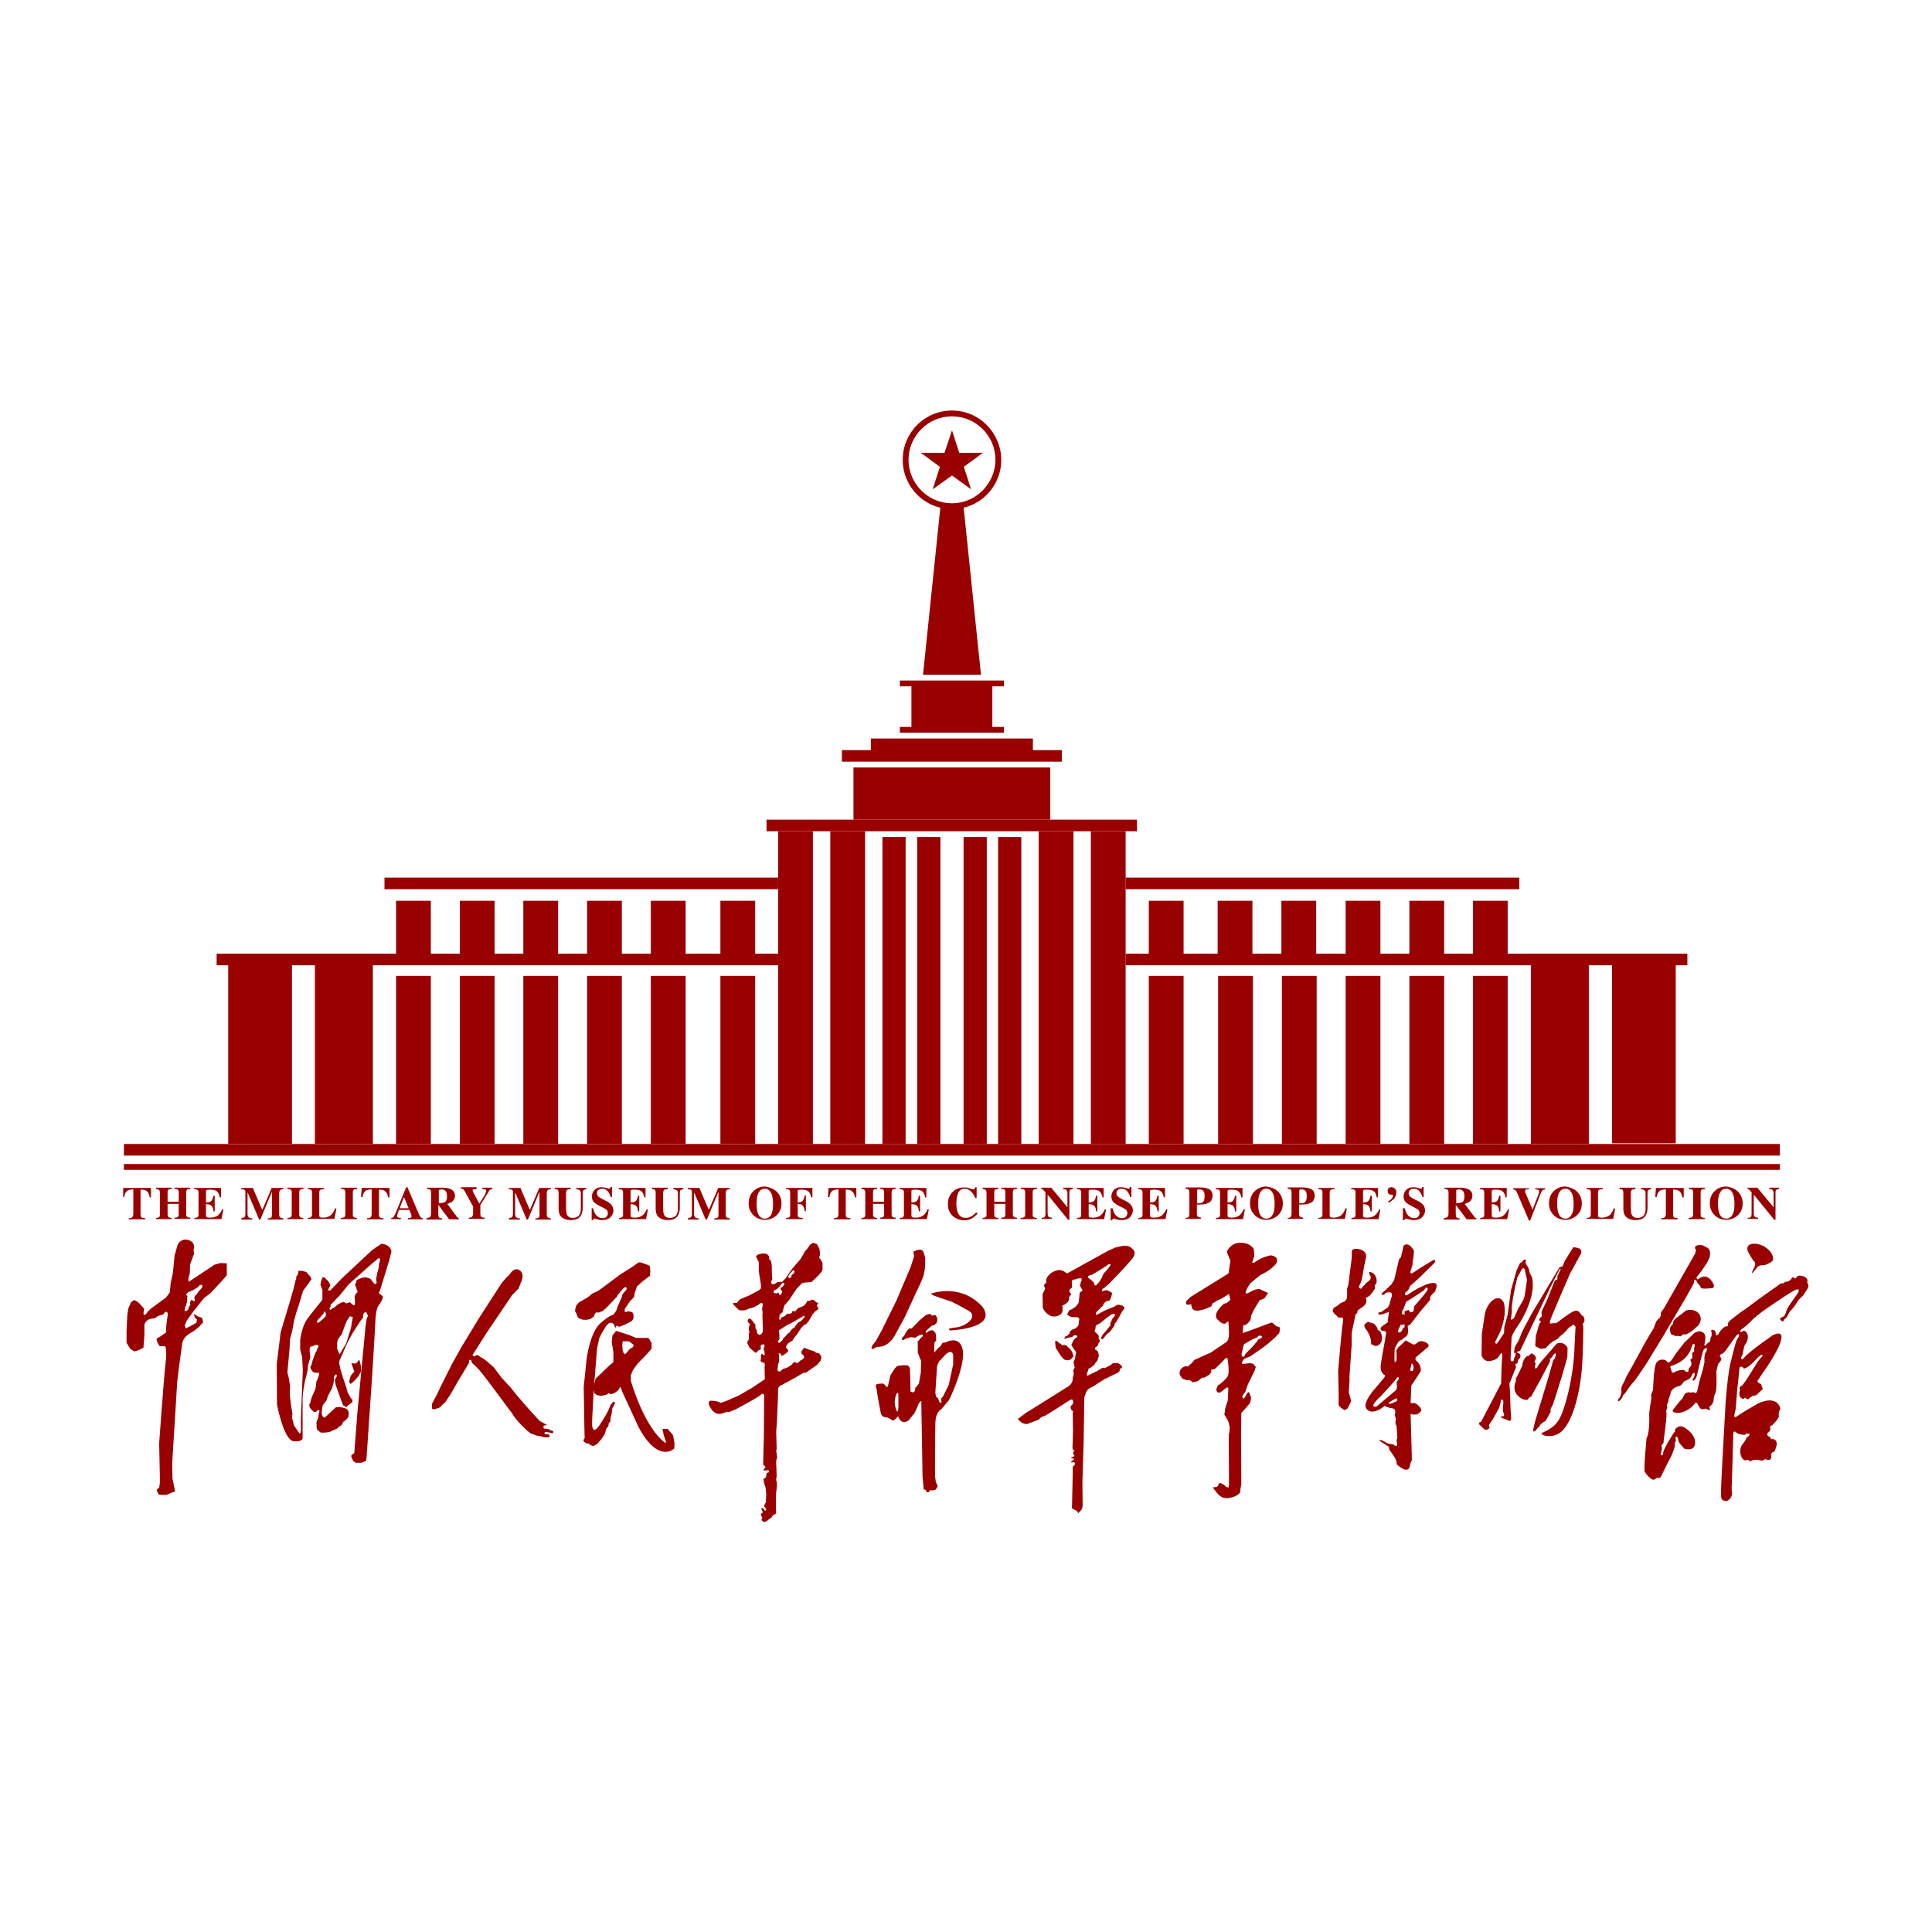 <?xml version="1.0" encoding="utf-8"?>
<!-- Generator: Adobe Illustrator 22.1.0, SVG Export Plug-In . SVG Version: 6.00 Build 0)  -->
<svg version="1.1" id="图层_1" xmlns="http://www.w3.org/2000/svg" xmlns:xlink="http://www.w3.org/1999/xlink" x="0px" y="0px"
	 viewBox="0 0 800 800" style="enable-background:new 0 0 800 800;" xml:space="preserve">
<style type="text/css">
	.st0{fill:#990000;}
</style>
<g>
	<rect x="51.3" y="473.7" class="st0" width="685.7" height="4.8"/>
	<rect x="51.3" y="482" class="st0" width="685.7" height="2.4"/>
	<rect x="94.5" y="399.3" class="st0" width="26.4" height="74.3"/>
	<rect x="667.5" y="399.1" class="st0" width="26.4" height="74.3"/>
	<rect x="130.4" y="399.3" class="st0" width="24" height="74.3"/>
	<rect x="633.9" y="399.3" class="st0" width="24" height="74.3"/>
	<rect x="164" y="404.1" class="st0" width="14.4" height="69.5"/>
	<rect x="190.4" y="404.1" class="st0" width="14.4" height="69.5"/>
	<rect x="216.7" y="404.1" class="st0" width="14.4" height="69.5"/>
	<rect x="243.1" y="404.1" class="st0" width="14.4" height="69.5"/>
	<rect x="269.5" y="404.1" class="st0" width="14.4" height="69.5"/>
	<rect x="298.3" y="404.1" class="st0" width="14.4" height="69.5"/>
	<rect x="609.9" y="404.1" class="st0" width="14.4" height="69.5"/>
	<rect x="583.6" y="404.1" class="st0" width="14.4" height="69.5"/>
	<rect x="557.2" y="404.1" class="st0" width="14.4" height="69.5"/>
	<rect x="530.8" y="404.1" class="st0" width="14.4" height="69.5"/>
	<rect x="504.4" y="404.1" class="st0" width="14.4" height="69.5"/>
	<rect x="475.7" y="404.1" class="st0" width="14.4" height="69.5"/>
	<rect x="451.7" y="344.2" class="st0" width="14.4" height="129.5"/>
	<rect x="430.1" y="344.2" class="st0" width="14.4" height="129.5"/>
	<rect x="322.2" y="344.2" class="st0" width="14.4" height="129.5"/>
	<rect x="343.8" y="344.2" class="st0" width="14.4" height="129.5"/>
	<rect x="413.3" y="346.6" class="st0" width="9.6" height="127.1"/>
	<rect x="365.4" y="346.6" class="st0" width="9.6" height="127.1"/>
	<rect x="379.8" y="346.6" class="st0" width="9.6" height="127.1"/>
	<rect x="399" y="346.6" class="st0" width="9.6" height="127.1"/>
	<rect x="164" y="373" class="st0" width="14.4" height="24"/>
	<rect x="190.4" y="373" class="st0" width="14.4" height="24"/>
	<rect x="216.7" y="373" class="st0" width="14.4" height="24"/>
	<rect x="243.1" y="373" class="st0" width="14.4" height="24"/>
	<rect x="269.5" y="373" class="st0" width="14.4" height="24"/>
	<rect x="298.3" y="373" class="st0" width="14.4" height="24"/>
	<rect x="475.7" y="373" class="st0" width="14.4" height="24"/>
	<rect x="504.2" y="373" class="st0" width="14.4" height="24"/>
	<rect x="530.6" y="373" class="st0" width="14.4" height="24"/>
	<rect x="557.2" y="373" class="st0" width="14.4" height="24"/>
	<rect x="583.6" y="373" class="st0" width="14.4" height="24"/>
	<rect x="609.9" y="373" class="st0" width="14.4" height="24"/>
	<g>
		<rect x="89.7" y="394.9" class="st0" width="232.6" height="4.8"/>
		<rect x="466.1" y="394.9" class="st0" width="232.6" height="4.8"/>
	</g>
	<rect x="159.2" y="363.4" class="st0" width="163" height="4.8"/>
	<rect x="466.1" y="363.4" class="st0" width="163" height="4.8"/>
	<rect x="317.4" y="339.4" class="st0" width="153.4" height="4.8"/>
	<rect x="353.4" y="317.8" class="st0" width="81.5" height="21.6"/>
	<polygon class="st0" points="348.6,310.6 348.6,315.4 439.7,315.4 439.7,310.6 427.7,310.6 427.7,305.8 360.6,305.8 360.6,310.6 	
		"/>
	<polygon class="st0" points="372.6,281.8 415.7,281.8 415.7,284.2 410.9,284.2 410.9,301 415.7,301 415.7,303.4 372.6,303.4 
		372.6,301 377.4,301 377.4,284.2 372.6,284.2 	"/>
	<polygon class="st0" points="389.4,209.9 382.2,279.4 406.2,279.4 399,209.9 	"/>
	<path class="st0" d="M394.2,170c-11.3,0-20.4,9.1-20.4,20.4c0,11.3,9.1,20.4,20.4,20.4c11.3,0,20.4-9.1,20.4-20.4
		C414.5,179.1,405.4,170,394.2,170z M394.2,208.4c-9.9,0-18-8.1-18-18c0-9.9,8.1-18,18-18c9.9,0,18,8.1,18,18
		C412.1,200.3,404.1,208.4,394.2,208.4z"/>
	<polygon class="st0" points="394.2,178.2 397.2,187.5 407,187.5 399.1,193.3 402.1,202.6 394.2,196.9 386.2,202.6 389.2,193.3 
		381.3,187.5 391.1,187.5 	"/>
	<g>
		<path class="st0" d="M51,491.9h11.5l0,3.9H62c-0.2-1.4-0.7-2.3-1.6-2.8c-0.5-0.3-1.2-0.4-2.2-0.4v10.1c0,0.7,0.1,1.2,0.4,1.4
			c0.2,0.2,0.8,0.3,1.5,0.3v0.5h-6.8v-0.5c0.7,0,1.2-0.1,1.5-0.4c0.2-0.2,0.4-0.7,0.4-1.4v-10.1c-0.9,0-1.7,0.2-2.2,0.4
			c-0.9,0.5-1.4,1.4-1.6,2.8H51L51,491.9z"/>
		<path class="st0" d="M64.6,504.3c0.5,0,0.9-0.1,1.1-0.2c0.4-0.2,0.5-0.6,0.5-1.1v-9.3c0-0.5-0.2-0.9-0.5-1.1
			c-0.2-0.1-0.6-0.2-1.1-0.3v-0.5h6.5v0.5c-0.6,0-1,0.1-1.2,0.2c-0.4,0.2-0.5,0.6-0.5,1.1v4H74v-4c0-0.6-0.2-0.9-0.5-1.1
			c-0.2-0.1-0.6-0.2-1.2-0.2v-0.5h6.5v0.5c-0.6,0-0.9,0.1-1.2,0.2c-0.3,0.2-0.5,0.6-0.5,1.1v9.3c0,0.6,0.2,0.9,0.6,1.1
			c0.2,0.1,0.6,0.2,1.1,0.2v0.5h-6.5v-0.5c0.5,0,0.9-0.1,1.2-0.2c0.4-0.2,0.5-0.6,0.5-1.1v-4.4h-4.6v4.4c0,0.6,0.2,1,0.6,1.2
			c0.2,0.1,0.6,0.2,1.1,0.2v0.5h-6.5V504.3z"/>
		<path class="st0" d="M80.5,504.8v-0.5c0.5,0,0.9-0.1,1.2-0.2c0.4-0.2,0.5-0.6,0.5-1.1v-9.3c0-0.6-0.2-0.9-0.6-1.1
			c-0.2-0.1-0.6-0.2-1.2-0.2v-0.5h11.1v3.9H91c-0.2-1.2-0.7-2.1-1.2-2.5c-0.6-0.5-1.6-0.7-3.2-0.7c-0.6,0-1,0.1-1.1,0.2
			c-0.2,0.1-0.2,0.4-0.2,0.7v4.4c1.1,0,1.8-0.2,2.2-0.6c0.4-0.4,0.7-1.2,0.9-2.2h0.5v6.5h-0.5c-0.1-1.1-0.4-1.9-0.8-2.3
			c-0.4-0.4-1.2-0.7-2.3-0.7v4.6c0,0.4,0.1,0.7,0.3,0.8c0.2,0.1,0.6,0.2,1.3,0.2c1.2,0,2.2-0.2,3-0.7c0.8-0.5,1.5-1.4,2.1-2.7h0.5
			l-0.8,4H80.5z"/>
		<path class="st0" d="M99.9,504.3c0.7,0,1.2-0.1,1.4-0.4s0.3-0.6,0.3-1.1v-9.1c0-0.5-0.1-0.9-0.4-1c-0.2-0.2-0.7-0.3-1.3-0.3v-0.5
			h4.8l3.8,8.9h0.2l3.8-8.9h4.8v0.5c-0.6,0-1.1,0.2-1.3,0.4c-0.2,0.2-0.4,0.7-0.4,1.4v8.5c0,0.7,0.1,1.2,0.4,1.4s0.7,0.3,1.3,0.4
			v0.5h-6.4v-0.5c0.6,0,1-0.1,1.3-0.3c0.3-0.2,0.4-0.5,0.4-1.1v-9.4h-0.1l-4.7,11.3h-0.5l-4.7-11.1h-0.1v8.7c0,0.6,0.1,1.1,0.4,1.4
			s0.8,0.5,1.6,0.5v0.5h-4.5V504.3z"/>
		<path class="st0" d="M119,504.3c0.5,0,0.9-0.1,1.2-0.2c0.4-0.2,0.6-0.6,0.6-1.2v-9.3c0-0.6-0.2-0.9-0.6-1.1
			c-0.2-0.1-0.6-0.2-1.2-0.2v-0.5h6.7v0.5c-0.6,0-1,0.1-1.2,0.2c-0.4,0.2-0.6,0.6-0.6,1.1v9.3c0,0.5,0.1,0.9,0.4,1.1
			c0.3,0.2,0.7,0.3,1.3,0.3v0.5H119V504.3z"/>
		<path class="st0" d="M127.5,504.3c0.5,0,0.9-0.1,1.1-0.2c0.4-0.2,0.6-0.6,0.6-1.1v-9.3c0-0.6-0.2-0.9-0.5-1.1
			c-0.2-0.1-0.6-0.2-1.2-0.2v-0.5h6.7v0.5c-0.8,0-1.3,0.1-1.6,0.3c-0.3,0.2-0.4,0.7-0.4,1.4v9.1c0,0.4,0.1,0.7,0.3,0.8
			c0.2,0.1,0.7,0.2,1.3,0.2c1.2,0,2.1-0.3,2.9-0.8c0.8-0.5,1.5-1.5,2-3h0.6l-0.8,4.3h-11.1V504.3z"/>
		<path class="st0" d="M141.2,504.3c0.5,0,0.9-0.1,1.2-0.2c0.4-0.2,0.6-0.6,0.6-1.2v-9.3c0-0.6-0.2-0.9-0.6-1.1
			c-0.2-0.1-0.6-0.2-1.2-0.2v-0.5h6.7v0.5c-0.6,0-1,0.1-1.2,0.2c-0.4,0.2-0.6,0.6-0.6,1.1v9.3c0,0.5,0.1,0.9,0.4,1.1
			c0.3,0.2,0.7,0.3,1.3,0.3v0.5h-6.7V504.3z"/>
		<path class="st0" d="M149.8,491.9h11.5l0,3.9h-0.6c-0.2-1.4-0.7-2.3-1.6-2.8c-0.5-0.3-1.2-0.4-2.2-0.4v10.1c0,0.7,0.1,1.2,0.4,1.4
			c0.2,0.2,0.8,0.3,1.5,0.3v0.5h-6.8v-0.5c0.7,0,1.2-0.1,1.5-0.4c0.2-0.2,0.4-0.7,0.4-1.4v-10.1c-0.9,0-1.7,0.2-2.2,0.4
			c-0.9,0.5-1.4,1.4-1.6,2.8h-0.6L149.8,491.9z"/>
		<path class="st0" d="M162,504.3c0.5,0,0.8-0.2,1.1-0.6c0.2-0.2,0.4-0.8,0.8-1.6l4.3-10.5h0.5l4.3,10.1c0.5,1.1,0.8,1.9,1.1,2.2
			c0.2,0.3,0.6,0.5,1,0.5v0.5h-6.2v-0.5c0.6,0,1-0.1,1.2-0.2c0.2-0.1,0.3-0.3,0.3-0.6c0-0.1-0.1-0.4-0.1-0.7
			c-0.1-0.2-0.1-0.4-0.3-0.7l-0.5-1.2h-4.3c-0.3,0.8-0.5,1.3-0.5,1.5c-0.2,0.5-0.3,0.9-0.3,1.1c0,0.3,0.2,0.5,0.6,0.6
			c0.2,0.1,0.5,0.1,1,0.1v0.5H162V504.3z M169.2,500.3l-1.8-4.4h-0.2l-1.7,4.4H169.2z"/>
		<path class="st0" d="M176.8,504.3c0.6,0,1.1-0.2,1.3-0.4c0.2-0.2,0.4-0.7,0.4-1.4v-8.5c0-0.7-0.1-1.2-0.4-1.4
			c-0.2-0.1-0.6-0.3-1.3-0.3v-0.5h6.2c1.3,0,2.3,0.1,3.1,0.4c1.5,0.5,2.3,1.5,2.3,2.9c0,1-0.4,1.9-1.2,2.5c-0.6,0.4-1.3,0.7-2,0.9
			l4.1,5.5c0.1,0.1,0.2,0.2,0.3,0.3c0.1,0,0.3,0.1,0.4,0.1v0.5h-4l-4.5-6h0v3.8c0,0.7,0.1,1.1,0.3,1.4c0.2,0.2,0.7,0.4,1.3,0.4v0.5
			h-6.5V504.3z M184.3,497.7c0.5-0.3,0.8-1.1,0.8-2.3c0-0.7-0.1-1.3-0.3-1.8c-0.4-0.7-1-1.1-1.9-1.1c-0.5,0-0.8,0.1-1,0.2
			c-0.2,0.1-0.2,0.3-0.2,0.6v4.9C182.8,498.2,183.7,498,184.3,497.7z"/>
		<path class="st0" d="M197.3,491.9v0.5c-0.7,0-1.1,0.1-1.3,0.1c-0.2,0.1-0.3,0.2-0.3,0.4c0,0.1,0,0.2,0.1,0.3
			c0,0.1,0.1,0.3,0.2,0.6l2.5,4.6h0l2.1-3.4c0.1-0.2,0.3-0.5,0.4-0.8c0.2-0.5,0.3-0.8,0.3-1c0-0.3-0.1-0.6-0.4-0.7
			c-0.2-0.1-0.6-0.1-1.2-0.2v-0.5h4.2v0.5c-0.3,0.1-0.5,0.1-0.7,0.2c-0.2,0.1-0.4,0.3-0.6,0.5l-3.7,6v3.5c0,0.7,0.1,1.2,0.4,1.4
			c0.2,0.2,0.7,0.3,1.4,0.3v0.5h-6.6v-0.5c0.7,0,1.2-0.1,1.4-0.4s0.4-0.7,0.4-1.4v-2.8l-3.5-6.4c-0.2-0.4-0.5-0.7-0.9-0.9
			c-0.2-0.1-0.5-0.2-0.7-0.2v-0.5H197.3z"/>
		<path class="st0" d="M210.7,504.3c0.7,0,1.2-0.1,1.4-0.4s0.3-0.6,0.3-1.1v-9.1c0-0.5-0.1-0.9-0.4-1c-0.2-0.2-0.7-0.3-1.3-0.3v-0.5
			h4.8l3.8,8.9h0.2l3.8-8.9h4.8v0.5c-0.6,0-1.1,0.2-1.3,0.4c-0.2,0.2-0.4,0.7-0.4,1.4v8.5c0,0.7,0.1,1.2,0.4,1.4
			c0.2,0.2,0.7,0.3,1.3,0.4v0.5h-6.4v-0.5c0.6,0,1-0.1,1.3-0.3c0.3-0.2,0.4-0.5,0.4-1.1v-9.4h-0.1l-4.7,11.3h-0.5l-4.7-11.1h-0.1
			v8.7c0,0.6,0.1,1.1,0.4,1.4c0.2,0.3,0.8,0.5,1.6,0.5v0.5h-4.5V504.3z"/>
		<path class="st0" d="M236.3,491.9v0.5c-0.7,0-1.2,0.1-1.5,0.3c-0.2,0.2-0.4,0.7-0.4,1.4v6.4c0,1,0.1,1.7,0.3,2.3
			c0.4,1,1.2,1.5,2.4,1.5c1.5,0,2.5-0.5,3-1.6c0.3-0.6,0.4-1.4,0.4-2.5v-5.9c0-0.7-0.1-1.2-0.4-1.4c-0.3-0.3-0.7-0.4-1.5-0.5v-0.5
			h4.2v0.5c-0.6,0.1-1,0.3-1.2,0.4c-0.2,0.2-0.3,0.6-0.3,1.2v6.1c0,1.6-0.4,2.9-1.2,3.8c-0.8,0.9-2,1.3-3.7,1.3
			c-2.2,0-3.7-0.7-4.5-2c-0.4-0.7-0.6-1.6-0.6-2.7v-6.4c0-0.7-0.1-1.2-0.3-1.4c-0.2-0.2-0.6-0.3-1.3-0.4v-0.5H236.3z"/>
		<path class="st0" d="M245,500.3h0.6c0.3,1.4,0.8,2.5,1.5,3.1c0.7,0.7,1.5,1,2.3,1c0.9,0,1.5-0.2,1.8-0.7c0.4-0.4,0.5-0.9,0.5-1.4
			c0-0.6-0.2-1-0.6-1.4c-0.2-0.2-0.8-0.5-1.5-0.9l-1.2-0.6c-1.2-0.6-2.1-1.2-2.6-1.8c-0.5-0.6-0.7-1.3-0.7-2.2c0-0.9,0.3-1.8,1-2.6
			c0.7-0.8,1.7-1.2,3-1.2c0.7,0,1.4,0.1,2,0.3s1,0.3,1.1,0.3c0.2,0,0.4-0.1,0.4-0.2c0.1-0.1,0.1-0.3,0.2-0.5h0.6v4.2h-0.5
			c-0.3-1-0.7-1.8-1.3-2.5c-0.6-0.7-1.4-1-2.3-1c-0.6,0-1.1,0.2-1.5,0.5s-0.6,0.8-0.6,1.3c0,0.6,0.2,1.1,0.5,1.4
			c0.3,0.3,1.1,0.8,2.3,1.4l1.4,0.7c0.6,0.3,1.1,0.7,1.5,1.1c0.7,0.7,1.1,1.6,1.1,2.6c0,1-0.4,1.9-1.1,2.7c-0.8,0.9-2,1.3-3.6,1.3
			c-0.4,0-0.8,0-1.2-0.1c-0.4-0.1-0.8-0.2-1.2-0.3l-0.4-0.1c-0.1,0-0.2,0-0.2-0.1c-0.1,0-0.1,0-0.2,0c-0.2,0-0.3,0.1-0.4,0.2
			c-0.1,0.1-0.1,0.3-0.2,0.5H245V500.3z"/>
		<path class="st0" d="M256.3,504.8v-0.5c0.5,0,0.9-0.1,1.2-0.2c0.4-0.2,0.5-0.6,0.5-1.1v-9.3c0-0.6-0.2-0.9-0.6-1.1
			c-0.2-0.1-0.6-0.2-1.2-0.2v-0.5h11.1v3.9h-0.5c-0.2-1.2-0.7-2.1-1.2-2.5c-0.6-0.5-1.6-0.7-3.2-0.7c-0.6,0-1,0.1-1.1,0.2
			c-0.2,0.1-0.2,0.4-0.2,0.7v4.4c1.1,0,1.8-0.2,2.2-0.6c0.4-0.4,0.7-1.2,0.9-2.2h0.5v6.5h-0.5c-0.1-1.1-0.4-1.9-0.8-2.3
			c-0.4-0.4-1.2-0.7-2.3-0.7v4.6c0,0.4,0.1,0.7,0.3,0.8c0.2,0.1,0.6,0.2,1.3,0.2c1.2,0,2.2-0.2,3-0.7c0.8-0.5,1.5-1.4,2.1-2.7h0.5
			l-0.8,4H256.3z"/>
		<path class="st0" d="M276.5,491.9v0.5c-0.7,0-1.2,0.1-1.5,0.3c-0.2,0.2-0.4,0.7-0.4,1.4v6.4c0,1,0.1,1.7,0.3,2.3
			c0.4,1,1.2,1.5,2.4,1.5c1.5,0,2.5-0.5,3-1.6c0.3-0.6,0.4-1.4,0.4-2.5v-5.9c0-0.7-0.1-1.2-0.4-1.4s-0.7-0.4-1.5-0.5v-0.5h4.2v0.5
			c-0.6,0.1-1,0.3-1.2,0.4c-0.2,0.2-0.3,0.6-0.3,1.2v6.1c0,1.6-0.4,2.9-1.2,3.8c-0.8,0.9-2,1.3-3.7,1.3c-2.2,0-3.7-0.7-4.5-2
			c-0.4-0.7-0.6-1.6-0.6-2.7v-6.4c0-0.7-0.1-1.2-0.3-1.4c-0.2-0.2-0.6-0.3-1.3-0.4v-0.5H276.5z"/>
		<path class="st0" d="M284.8,504.3c0.7,0,1.2-0.1,1.4-0.4c0.2-0.3,0.3-0.6,0.3-1.1v-9.1c0-0.5-0.1-0.9-0.4-1
			c-0.2-0.2-0.7-0.3-1.3-0.3v-0.5h4.8l3.8,8.9h0.2l3.8-8.9h4.8v0.5c-0.6,0-1.1,0.2-1.3,0.4c-0.2,0.2-0.4,0.7-0.4,1.4v8.5
			c0,0.7,0.1,1.2,0.4,1.4c0.2,0.2,0.7,0.3,1.3,0.4v0.5h-6.4v-0.5c0.6,0,1-0.1,1.3-0.3c0.3-0.2,0.4-0.5,0.4-1.1v-9.4h-0.1l-4.7,11.3
			h-0.5l-4.7-11.1h-0.1v8.7c0,0.6,0.1,1.1,0.4,1.4s0.8,0.5,1.6,0.5v0.5h-4.5V504.3z"/>
		<path class="st0" d="M321.6,493.4c1.3,1.3,2,2.9,2,4.9c0,2-0.7,3.7-2,4.9c-1.3,1.2-2.9,1.9-4.8,1.9c-2,0-3.7-0.7-5-2.1
			c-1.2-1.3-1.8-2.8-1.8-4.7c0-2,0.6-3.7,1.9-5c1.3-1.3,2.9-2,4.9-2C318.7,491.6,320.3,492.2,321.6,493.4z M319.7,502
			c0.3-0.9,0.4-2.1,0.4-3.6c0-2-0.3-3.6-0.9-4.6c-0.6-1-1.4-1.6-2.5-1.6c-1.5,0-2.4,0.9-3,2.6c-0.3,0.9-0.4,2.1-0.4,3.6
			c0,1.5,0.1,2.7,0.4,3.6c0.5,1.7,1.5,2.6,3,2.6C318.2,504.6,319.2,503.7,319.7,502z"/>
		<path class="st0" d="M325.5,504.3c0.5,0,0.9-0.1,1.2-0.2c0.4-0.2,0.5-0.6,0.5-1.1v-9.3c0-0.6-0.2-0.9-0.5-1.1
			c-0.2-0.1-0.6-0.2-1.2-0.2v-0.5h10.9v3.9h-0.5c-0.2-1.2-0.6-2-1.2-2.5c-0.6-0.5-1.6-0.7-3.1-0.7c-0.6,0-0.9,0.1-1.1,0.2
			c-0.2,0.1-0.2,0.4-0.2,0.7v4.4c1,0,1.7-0.2,2.1-0.7s0.6-1.2,0.8-2.2h0.5v6.5h-0.5c-0.1-1-0.4-1.8-0.8-2.3
			c-0.4-0.5-1.1-0.7-2.1-0.7v4.5c0,0.6,0.2,1,0.5,1.1s0.9,0.2,1.6,0.2v0.5h-6.9V504.3z"/>
		<path class="st0" d="M343.1,491.9h11.5l0,3.9h-0.6c-0.2-1.4-0.7-2.3-1.6-2.8c-0.5-0.3-1.2-0.4-2.2-0.4v10.1c0,0.7,0.1,1.2,0.4,1.4
			c0.2,0.2,0.8,0.3,1.5,0.3v0.5h-6.8v-0.5c0.7,0,1.2-0.1,1.5-0.4c0.2-0.2,0.4-0.7,0.4-1.4v-10.1c-0.9,0-1.7,0.2-2.2,0.4
			c-0.9,0.5-1.4,1.4-1.6,2.8h-0.6L343.1,491.9z"/>
		<path class="st0" d="M356.7,504.3c0.5,0,0.9-0.1,1.1-0.2c0.4-0.2,0.5-0.6,0.5-1.1v-9.3c0-0.5-0.2-0.9-0.5-1.1
			c-0.2-0.1-0.6-0.2-1.1-0.3v-0.5h6.5v0.5c-0.6,0-1,0.1-1.2,0.2c-0.4,0.2-0.5,0.6-0.5,1.1v4h4.6v-4c0-0.6-0.2-0.9-0.5-1.1
			c-0.2-0.1-0.6-0.2-1.2-0.2v-0.5h6.5v0.5c-0.6,0-0.9,0.1-1.2,0.2c-0.3,0.2-0.5,0.6-0.5,1.1v9.3c0,0.6,0.2,0.9,0.6,1.1
			c0.2,0.1,0.6,0.2,1.1,0.2v0.5h-6.5v-0.5c0.5,0,0.9-0.1,1.2-0.2c0.4-0.2,0.5-0.6,0.5-1.1v-4.4h-4.6v4.4c0,0.6,0.2,1,0.6,1.2
			c0.2,0.1,0.6,0.2,1.1,0.2v0.5h-6.5V504.3z"/>
		<path class="st0" d="M372.6,504.8v-0.5c0.5,0,0.9-0.1,1.2-0.2c0.4-0.2,0.5-0.6,0.5-1.1v-9.3c0-0.6-0.2-0.9-0.6-1.1
			c-0.2-0.1-0.6-0.2-1.2-0.2v-0.5h11.1v3.9h-0.5c-0.2-1.2-0.7-2.1-1.2-2.5c-0.6-0.5-1.6-0.7-3.2-0.7c-0.6,0-1,0.1-1.1,0.2
			c-0.2,0.1-0.2,0.4-0.2,0.7v4.4c1.1,0,1.8-0.2,2.2-0.6c0.4-0.4,0.7-1.2,0.9-2.2h0.5v6.5h-0.5c-0.1-1.1-0.4-1.9-0.8-2.3
			c-0.4-0.4-1.2-0.7-2.3-0.7v4.6c0,0.4,0.1,0.7,0.3,0.8c0.2,0.1,0.6,0.2,1.3,0.2c1.2,0,2.2-0.2,3-0.7c0.8-0.5,1.5-1.4,2.1-2.7h0.5
			l-0.8,4H372.6z"/>
		<path class="st0" d="M401.6,492.1c0.8,0.3,1.3,0.4,1.4,0.4c0.2,0,0.4-0.1,0.6-0.3c0.1-0.2,0.2-0.4,0.3-0.6h0.5v4.5h-0.5
			c-0.5-1-0.9-1.7-1.4-2.3c-0.9-1-1.9-1.6-3-1.6c-1.3,0-2.2,0.6-2.7,1.7c-0.5,1.1-0.8,2.6-0.8,4.5c0,1.4,0.2,2.5,0.5,3.4
			c0.6,1.7,1.7,2.5,3.3,2.5c1,0,1.9-0.3,2.7-0.8c0.5-0.3,1.1-0.8,1.7-1.5l0.6,0.5c-0.7,0.8-1.4,1.4-2,1.8c-1,0.7-2.1,1-3.4,1
			c-1.9,0-3.5-0.6-4.8-1.7c-1.4-1.2-2.1-2.9-2.1-5c0-2.1,0.7-3.8,2-5.1c1.3-1.2,2.8-1.8,4.7-1.8C400,491.6,400.8,491.8,401.6,492.1z
			"/>
		<path class="st0" d="M406.9,504.3c0.5,0,0.9-0.1,1.1-0.2c0.4-0.2,0.5-0.6,0.5-1.1v-9.3c0-0.5-0.2-0.9-0.5-1.1
			c-0.2-0.1-0.6-0.2-1.1-0.3v-0.5h6.5v0.5c-0.6,0-1,0.1-1.2,0.2c-0.4,0.2-0.5,0.6-0.5,1.1v4h4.6v-4c0-0.6-0.2-0.9-0.5-1.1
			c-0.2-0.1-0.6-0.2-1.2-0.2v-0.5h6.5v0.5c-0.6,0-0.9,0.1-1.2,0.2c-0.3,0.2-0.5,0.6-0.5,1.1v9.3c0,0.6,0.2,0.9,0.6,1.1
			c0.2,0.1,0.6,0.2,1.1,0.2v0.5h-6.5v-0.5c0.6,0,0.9-0.1,1.2-0.2c0.4-0.2,0.5-0.6,0.5-1.1v-4.4h-4.6v4.4c0,0.6,0.2,1,0.6,1.2
			c0.2,0.1,0.6,0.2,1.1,0.2v0.5h-6.5V504.3z"/>
		<path class="st0" d="M422.7,504.3c0.5,0,0.9-0.1,1.2-0.2c0.4-0.2,0.6-0.6,0.6-1.2v-9.3c0-0.6-0.2-0.9-0.6-1.1
			c-0.2-0.1-0.6-0.2-1.2-0.2v-0.5h6.7v0.5c-0.6,0-1,0.1-1.2,0.2c-0.4,0.2-0.6,0.6-0.6,1.1v9.3c0,0.5,0.1,0.9,0.4,1.1
			c0.3,0.2,0.7,0.3,1.3,0.3v0.5h-6.7V504.3z"/>
		<path class="st0" d="M431.2,504.3c0.7,0,1.2-0.2,1.4-0.4c0.2-0.3,0.3-0.6,0.3-1.1v-9.1c-0.6-0.7-0.9-1-1.1-1.2
			c-0.1-0.1-0.3-0.2-0.6-0.2v-0.5h4.1l6.6,8h0.1v-5.6c0-0.6-0.1-1.1-0.4-1.4c-0.2-0.3-0.7-0.4-1.4-0.5v-0.5h4.1v0.5
			c-0.6,0.1-1,0.2-1.2,0.4s-0.3,0.5-0.3,1.1v11.3h-0.5l-8.4-10.3h-0.1v7.5c0,0.6,0.1,1,0.2,1.3c0.3,0.4,0.8,0.6,1.6,0.6v0.5h-4.3
			V504.3z"/>
		<path class="st0" d="M446,504.8v-0.5c0.6,0,0.9-0.1,1.2-0.2c0.4-0.2,0.5-0.6,0.5-1.1v-9.3c0-0.6-0.2-0.9-0.6-1.1
			c-0.2-0.1-0.6-0.2-1.2-0.2v-0.5H457v3.9h-0.5c-0.2-1.2-0.7-2.1-1.2-2.5c-0.6-0.5-1.6-0.7-3.2-0.7c-0.6,0-1,0.1-1.1,0.2
			c-0.2,0.1-0.2,0.4-0.2,0.7v4.4c1.1,0,1.8-0.2,2.2-0.6s0.7-1.2,0.9-2.2h0.5v6.5h-0.5c-0.1-1.1-0.4-1.9-0.8-2.3
			c-0.4-0.4-1.2-0.7-2.3-0.7v4.6c0,0.4,0.1,0.7,0.3,0.8c0.2,0.1,0.6,0.2,1.3,0.2c1.2,0,2.2-0.2,3-0.7c0.8-0.5,1.5-1.4,2.1-2.7h0.5
			l-0.8,4H446z"/>
		<path class="st0" d="M460.1,500.3h0.6c0.3,1.4,0.8,2.5,1.5,3.1c0.7,0.7,1.5,1,2.3,1c0.9,0,1.5-0.2,1.8-0.7
			c0.4-0.4,0.5-0.9,0.5-1.4c0-0.6-0.2-1-0.6-1.4c-0.2-0.2-0.8-0.5-1.5-0.9l-1.2-0.6c-1.2-0.6-2.1-1.2-2.6-1.8
			c-0.5-0.6-0.7-1.3-0.7-2.2c0-0.9,0.3-1.8,1-2.6c0.7-0.8,1.7-1.2,3-1.2c0.7,0,1.4,0.1,2,0.3c0.6,0.2,1,0.3,1.1,0.3
			c0.2,0,0.4-0.1,0.4-0.2c0.1-0.1,0.1-0.3,0.2-0.5h0.6v4.2H468c-0.3-1-0.7-1.8-1.3-2.5s-1.4-1-2.3-1c-0.6,0-1.1,0.2-1.5,0.5
			c-0.4,0.4-0.6,0.8-0.6,1.3c0,0.6,0.2,1.1,0.5,1.4c0.3,0.3,1.1,0.8,2.3,1.4l1.4,0.7c0.6,0.3,1.1,0.7,1.5,1.1
			c0.7,0.7,1.1,1.6,1.1,2.6c0,1-0.4,1.9-1.1,2.7c-0.8,0.9-2,1.3-3.6,1.3c-0.4,0-0.8,0-1.2-0.1c-0.4-0.1-0.8-0.2-1.2-0.3l-0.4-0.1
			c-0.1,0-0.2,0-0.3-0.1c-0.1,0-0.1,0-0.2,0c-0.2,0-0.3,0.1-0.4,0.2c-0.1,0.1-0.1,0.3-0.2,0.5h-0.6V500.3z"/>
		<path class="st0" d="M471.4,504.8v-0.5c0.6,0,0.9-0.1,1.2-0.2c0.4-0.2,0.5-0.6,0.5-1.1v-9.3c0-0.6-0.2-0.9-0.6-1.1
			c-0.2-0.1-0.6-0.2-1.2-0.2v-0.5h11.1v3.9h-0.5c-0.2-1.2-0.7-2.1-1.2-2.5c-0.6-0.5-1.6-0.7-3.2-0.7c-0.6,0-1,0.1-1.1,0.2
			c-0.2,0.1-0.2,0.4-0.2,0.7v4.4c1.1,0,1.8-0.2,2.2-0.6s0.7-1.2,0.9-2.2h0.5v6.5h-0.5c-0.1-1.1-0.4-1.9-0.8-2.3
			c-0.4-0.4-1.2-0.7-2.3-0.7v4.6c0,0.4,0.1,0.7,0.3,0.8c0.2,0.1,0.6,0.2,1.3,0.2c1.2,0,2.2-0.2,3-0.7c0.8-0.5,1.5-1.4,2.1-2.7h0.5
			l-0.8,4H471.4z"/>
		<path class="st0" d="M490.9,504.3c0.6,0,1.1-0.2,1.3-0.4c0.2-0.2,0.3-0.7,0.3-1.4v-8.5c0-0.7-0.1-1.2-0.3-1.4
			c-0.2-0.2-0.6-0.3-1.3-0.4v-0.5h6.2c1.6,0,2.9,0.3,3.7,0.8c0.9,0.5,1.3,1.4,1.3,2.7c0,0.6-0.2,1.2-0.5,1.8s-0.9,1-1.7,1.3
			c-0.6,0.2-1.2,0.4-1.7,0.4s-1.4,0.1-2.6,0.1v3.6c0,0.7,0.1,1.2,0.4,1.4s0.7,0.3,1.3,0.4v0.5h-6.4V504.3z M497.9,497.9
			c0.6-0.4,0.9-1.2,0.9-2.5c0-0.9-0.1-1.6-0.4-2.1s-0.9-0.8-1.7-0.8c-0.4,0-0.7,0-0.8,0.1c-0.2,0.1-0.2,0.3-0.2,0.5v5.2
			C496.7,498.3,497.5,498.2,497.9,497.9z"/>
		<path class="st0" d="M503.5,504.8v-0.5c0.6,0,0.9-0.1,1.2-0.2c0.4-0.2,0.5-0.6,0.5-1.1v-9.3c0-0.6-0.2-0.9-0.6-1.1
			c-0.2-0.1-0.6-0.2-1.2-0.2v-0.5h11.1v3.9h-0.5c-0.2-1.2-0.7-2.1-1.2-2.5c-0.6-0.5-1.6-0.7-3.2-0.7c-0.6,0-1,0.1-1.1,0.2
			c-0.2,0.1-0.2,0.4-0.2,0.7v4.4c1.1,0,1.8-0.2,2.2-0.6s0.7-1.2,0.9-2.2h0.5v6.5h-0.5c-0.1-1.1-0.4-1.9-0.8-2.3
			c-0.4-0.4-1.2-0.7-2.3-0.7v4.6c0,0.4,0.1,0.7,0.3,0.8c0.2,0.1,0.6,0.2,1.3,0.2c1.2,0,2.2-0.2,3-0.7c0.8-0.5,1.5-1.4,2.1-2.7h0.5
			l-0.8,4H503.5z"/>
		<path class="st0" d="M529.2,493.4c1.3,1.3,2,2.9,2,4.9c0,2-0.7,3.7-2,4.9c-1.3,1.2-2.9,1.9-4.8,1.9c-2,0-3.7-0.7-5-2.1
			c-1.2-1.3-1.8-2.8-1.8-4.7c0-2,0.6-3.7,1.9-5c1.3-1.3,2.9-2,4.9-2C526.4,491.6,528,492.2,529.2,493.4z M527.4,502
			c0.3-0.9,0.4-2.1,0.4-3.6c0-2-0.3-3.6-0.9-4.6c-0.6-1-1.4-1.6-2.5-1.6c-1.5,0-2.4,0.9-3,2.6c-0.3,0.9-0.4,2.1-0.4,3.6
			c0,1.5,0.1,2.7,0.4,3.6c0.5,1.7,1.5,2.6,3,2.6C525.9,504.6,526.8,503.7,527.4,502z"/>
		<path class="st0" d="M533.2,504.3c0.6,0,1.1-0.2,1.3-0.4s0.3-0.7,0.3-1.4v-8.5c0-0.7-0.1-1.2-0.3-1.4c-0.2-0.2-0.6-0.3-1.3-0.4
			v-0.5h6.2c1.6,0,2.9,0.3,3.7,0.8c0.9,0.5,1.3,1.4,1.3,2.7c0,0.6-0.2,1.2-0.5,1.8c-0.3,0.6-0.9,1-1.7,1.3c-0.6,0.2-1.2,0.4-1.7,0.4
			c-0.6,0-1.4,0.1-2.6,0.1v3.6c0,0.7,0.1,1.2,0.4,1.4c0.2,0.2,0.7,0.3,1.3,0.4v0.5h-6.4V504.3z M540.2,497.9
			c0.6-0.4,0.9-1.2,0.9-2.5c0-0.9-0.1-1.6-0.4-2.1s-0.9-0.8-1.7-0.8c-0.4,0-0.7,0-0.8,0.1c-0.2,0.1-0.2,0.3-0.2,0.5v5.2
			C539,498.3,539.8,498.2,540.2,497.9z"/>
		<path class="st0" d="M545.9,504.3c0.5,0,0.9-0.1,1.1-0.2c0.4-0.2,0.6-0.6,0.6-1.1v-9.3c0-0.6-0.2-0.9-0.5-1.1
			c-0.2-0.1-0.6-0.2-1.2-0.2v-0.5h6.7v0.5c-0.8,0-1.3,0.1-1.6,0.3c-0.3,0.2-0.4,0.7-0.4,1.4v9.1c0,0.4,0.1,0.7,0.3,0.8
			c0.2,0.1,0.7,0.2,1.3,0.2c1.2,0,2.1-0.3,2.9-0.8c0.8-0.5,1.5-1.5,2-3h0.6l-0.8,4.3h-11.1V504.3z"/>
		<path class="st0" d="M559.6,504.8v-0.5c0.6,0,0.9-0.1,1.2-0.2c0.4-0.2,0.5-0.6,0.5-1.1v-9.3c0-0.6-0.2-0.9-0.6-1.1
			c-0.2-0.1-0.6-0.2-1.2-0.2v-0.5h11.1v3.9h-0.5c-0.2-1.2-0.7-2.1-1.2-2.5c-0.6-0.5-1.6-0.7-3.2-0.7c-0.6,0-1,0.1-1.1,0.2
			c-0.2,0.1-0.2,0.4-0.2,0.7v4.4c1.1,0,1.8-0.2,2.2-0.6c0.4-0.4,0.7-1.2,0.9-2.2h0.5v6.5h-0.5c-0.1-1.1-0.4-1.9-0.8-2.3
			c-0.4-0.4-1.2-0.7-2.3-0.7v4.6c0,0.4,0.1,0.7,0.3,0.8c0.2,0.1,0.6,0.2,1.3,0.2c1.2,0,2.2-0.2,3-0.7c0.8-0.5,1.5-1.4,2.1-2.7h0.5
			l-0.8,4H559.6z"/>
		<path class="st0" d="M574.7,497.6c0.6-0.4,1-0.7,1.3-1c0.5-0.5,0.8-1,0.8-1.5c0-0.1,0-0.2-0.1-0.3c-0.1-0.1-0.2-0.1-0.3-0.1
			c-0.2,0-0.3,0-0.4,0c-0.4,0-0.8-0.1-1-0.4c-0.3-0.3-0.4-0.6-0.4-1.1c0-0.5,0.1-0.9,0.4-1.2c0.3-0.3,0.7-0.4,1.2-0.4
			c0.5,0,1,0.2,1.4,0.6s0.6,0.9,0.6,1.6c0,1-0.4,1.9-1.1,2.7c-0.5,0.5-1.2,1-2,1.5L574.7,497.6z"/>
		<path class="st0" d="M581.1,500.3h0.6c0.3,1.4,0.8,2.5,1.5,3.1c0.7,0.7,1.5,1,2.3,1c0.9,0,1.5-0.2,1.8-0.7
			c0.4-0.4,0.5-0.9,0.5-1.4c0-0.6-0.2-1-0.6-1.4c-0.2-0.2-0.8-0.5-1.5-0.9l-1.2-0.6c-1.2-0.6-2.1-1.2-2.6-1.8
			c-0.5-0.6-0.7-1.3-0.7-2.2c0-0.9,0.3-1.8,1-2.6c0.7-0.8,1.7-1.2,3-1.2c0.7,0,1.4,0.1,2,0.3c0.6,0.2,1,0.3,1.1,0.3
			c0.2,0,0.4-0.1,0.4-0.2c0.1-0.1,0.1-0.3,0.2-0.5h0.6v4.2H589c-0.3-1-0.7-1.8-1.3-2.5c-0.6-0.7-1.4-1-2.3-1c-0.6,0-1.1,0.2-1.5,0.5
			c-0.4,0.4-0.6,0.8-0.6,1.3c0,0.6,0.2,1.1,0.5,1.4c0.3,0.3,1.1,0.8,2.3,1.4l1.4,0.7c0.6,0.3,1.1,0.7,1.5,1.1
			c0.7,0.7,1.1,1.6,1.1,2.6c0,1-0.4,1.9-1.1,2.7c-0.8,0.9-2,1.3-3.6,1.3c-0.4,0-0.8,0-1.2-0.1c-0.4-0.1-0.8-0.2-1.2-0.3l-0.4-0.1
			c-0.1,0-0.2,0-0.3-0.1c-0.1,0-0.1,0-0.2,0c-0.2,0-0.3,0.1-0.4,0.2c-0.1,0.1-0.1,0.3-0.2,0.5h-0.6V500.3z"/>
		<path class="st0" d="M598.1,504.3c0.6,0,1.1-0.2,1.3-0.4c0.2-0.2,0.4-0.7,0.4-1.4v-8.5c0-0.7-0.1-1.2-0.4-1.4
			c-0.2-0.1-0.6-0.3-1.3-0.3v-0.5h6.2c1.3,0,2.3,0.1,3.1,0.4c1.5,0.5,2.3,1.5,2.3,2.9c0,1-0.4,1.9-1.2,2.5c-0.6,0.4-1.3,0.7-2,0.9
			l4.1,5.5c0.1,0.1,0.2,0.2,0.3,0.3c0.1,0,0.3,0.1,0.4,0.1v0.5h-4l-4.5-6h0v3.8c0,0.7,0.1,1.1,0.3,1.4c0.2,0.2,0.7,0.4,1.3,0.4v0.5
			h-6.5V504.3z M605.6,497.7c0.5-0.3,0.8-1.1,0.8-2.3c0-0.7-0.1-1.3-0.3-1.8c-0.4-0.7-1-1.1-1.9-1.1c-0.5,0-0.8,0.1-1,0.2
			c-0.2,0.1-0.2,0.3-0.2,0.6v4.9C604.1,498.2,605,498,605.6,497.7z"/>
		<path class="st0" d="M612.9,504.8v-0.5c0.6,0,0.9-0.1,1.2-0.2c0.4-0.2,0.5-0.6,0.5-1.1v-9.3c0-0.6-0.2-0.9-0.6-1.1
			c-0.2-0.1-0.6-0.2-1.2-0.2v-0.5h11.1v3.9h-0.5c-0.2-1.2-0.7-2.1-1.2-2.5c-0.6-0.5-1.6-0.7-3.2-0.7c-0.6,0-1,0.1-1.1,0.2
			c-0.2,0.1-0.2,0.4-0.2,0.7v4.4c1.1,0,1.8-0.2,2.2-0.6c0.4-0.4,0.7-1.2,0.9-2.2h0.5v6.5h-0.5c-0.1-1.1-0.4-1.9-0.8-2.3
			c-0.4-0.4-1.2-0.7-2.3-0.7v4.6c0,0.4,0.1,0.7,0.3,0.8c0.2,0.1,0.6,0.2,1.3,0.2c1.2,0,2.2-0.2,3-0.7c0.8-0.5,1.5-1.4,2.1-2.7h0.5
			l-0.8,4H612.9z"/>
		<path class="st0" d="M633.1,491.9v0.5c-0.7,0-1.1,0.1-1.3,0.2c-0.2,0.1-0.3,0.3-0.3,0.6c0,0.1,0,0.2,0,0.3c0,0.1,0,0.2,0.1,0.3
			l3,7.1h0l2.5-6.5c0.1-0.1,0.1-0.3,0.1-0.4c0.1-0.2,0.1-0.4,0.1-0.6c0-0.4-0.1-0.6-0.3-0.7s-0.7-0.2-1.3-0.2v-0.5h4.1v0.5
			c-0.5,0-0.8,0.2-1.1,0.4c-0.2,0.2-0.5,0.6-0.7,1.2l-4.4,11.3h-0.5l-4.9-11.5c-0.2-0.5-0.4-0.8-0.6-1s-0.5-0.3-1-0.4v-0.5H633.1z"
			/>
		<path class="st0" d="M653,493.4c1.3,1.3,2,2.9,2,4.9c0,2-0.7,3.7-2,4.9c-1.3,1.2-2.9,1.9-4.8,1.9c-2,0-3.7-0.7-5-2.1
			c-1.2-1.3-1.8-2.8-1.8-4.7c0-2,0.6-3.7,1.9-5c1.3-1.3,2.9-2,4.9-2C650.1,491.6,651.7,492.2,653,493.4z M651.2,502
			c0.3-0.9,0.4-2.1,0.4-3.6c0-2-0.3-3.6-0.9-4.6c-0.6-1-1.4-1.6-2.5-1.6c-1.5,0-2.4,0.9-3,2.6c-0.3,0.9-0.4,2.1-0.4,3.6
			c0,1.5,0.1,2.7,0.4,3.6c0.5,1.7,1.5,2.6,3,2.6C649.6,504.6,650.6,503.7,651.2,502z"/>
		<path class="st0" d="M657,504.3c0.5,0,0.9-0.1,1.1-0.2c0.4-0.2,0.6-0.6,0.6-1.1v-9.3c0-0.6-0.2-0.9-0.5-1.1
			c-0.2-0.1-0.6-0.2-1.2-0.2v-0.5h6.7v0.5c-0.8,0-1.3,0.1-1.6,0.3c-0.3,0.2-0.4,0.7-0.4,1.4v9.1c0,0.4,0.1,0.7,0.3,0.8
			c0.2,0.1,0.7,0.2,1.3,0.2c1.2,0,2.1-0.3,2.9-0.8c0.8-0.5,1.5-1.5,2-3h0.6l-0.8,4.3H657V504.3z"/>
		<path class="st0" d="M677.2,491.9v0.5c-0.7,0-1.2,0.1-1.5,0.3c-0.3,0.2-0.4,0.7-0.4,1.4v6.4c0,1,0.1,1.7,0.3,2.3
			c0.4,1,1.2,1.5,2.4,1.5c1.5,0,2.5-0.5,3-1.6c0.3-0.6,0.4-1.4,0.4-2.5v-5.9c0-0.7-0.1-1.2-0.4-1.4s-0.7-0.4-1.5-0.5v-0.5h4.2v0.5
			c-0.6,0.1-1,0.3-1.2,0.4c-0.2,0.2-0.3,0.6-0.3,1.2v6.1c0,1.6-0.4,2.9-1.2,3.8c-0.8,0.9-2,1.3-3.7,1.3c-2.2,0-3.7-0.7-4.5-2
			c-0.4-0.7-0.6-1.6-0.6-2.7v-6.4c0-0.7-0.1-1.2-0.3-1.4c-0.2-0.2-0.6-0.3-1.3-0.4v-0.5H677.2z"/>
		<path class="st0" d="M685.7,491.9h11.5l0,3.9h-0.6c-0.2-1.4-0.7-2.3-1.6-2.8c-0.5-0.3-1.2-0.4-2.2-0.4v10.1c0,0.7,0.1,1.2,0.4,1.4
			c0.2,0.2,0.8,0.3,1.5,0.3v0.5h-6.8v-0.5c0.7,0,1.2-0.1,1.5-0.4c0.2-0.2,0.4-0.7,0.4-1.4v-10.1c-0.9,0-1.7,0.2-2.2,0.4
			c-0.9,0.5-1.4,1.4-1.6,2.8h-0.6L685.7,491.9z"/>
		<path class="st0" d="M699.3,504.3c0.5,0,0.9-0.1,1.2-0.2c0.4-0.2,0.6-0.6,0.6-1.2v-9.3c0-0.6-0.2-0.9-0.6-1.1
			c-0.2-0.1-0.6-0.2-1.2-0.2v-0.5h6.7v0.5c-0.6,0-1,0.1-1.2,0.2c-0.4,0.2-0.6,0.6-0.6,1.1v9.3c0,0.5,0.1,0.9,0.4,1.1
			c0.3,0.2,0.7,0.3,1.3,0.3v0.5h-6.7V504.3z"/>
		<path class="st0" d="M719.6,493.4c1.3,1.3,2,2.9,2,4.9c0,2-0.7,3.7-2,4.9c-1.3,1.2-2.9,1.9-4.8,1.9c-2,0-3.7-0.7-5-2.1
			c-1.2-1.3-1.8-2.8-1.8-4.7c0-2,0.6-3.7,1.9-5c1.3-1.3,2.9-2,4.9-2C716.8,491.6,718.4,492.2,719.6,493.4z M717.8,502
			c0.3-0.9,0.4-2.1,0.4-3.6c0-2-0.3-3.6-0.9-4.6c-0.6-1-1.4-1.6-2.5-1.6c-1.5,0-2.4,0.9-3,2.6c-0.3,0.9-0.4,2.1-0.4,3.6
			c0,1.5,0.1,2.7,0.4,3.6c0.5,1.7,1.5,2.6,3,2.6C716.3,504.6,717.2,503.7,717.8,502z"/>
		<path class="st0" d="M723.6,504.3c0.7,0,1.2-0.2,1.4-0.4c0.2-0.3,0.3-0.6,0.3-1.1v-9.1c-0.6-0.7-0.9-1-1.1-1.2
			c-0.1-0.1-0.3-0.2-0.6-0.2v-0.5h4.1l6.6,8h0.1v-5.6c0-0.6-0.1-1.1-0.4-1.4c-0.2-0.3-0.7-0.4-1.4-0.5v-0.5h4.1v0.5
			c-0.6,0.1-1,0.2-1.2,0.4c-0.2,0.2-0.3,0.5-0.3,1.1v11.3h-0.5l-8.4-10.3h-0.1v7.5c0,0.6,0.1,1,0.2,1.3c0.3,0.4,0.8,0.6,1.6,0.6v0.5
			h-4.3V504.3z"/>
	</g>
	<path class="st0" d="M91.1,523l-2.3,0.7l-10.7,7.1l-0.1-1.3l0.6-2.3l0.1-3.6l1.6-4.3l-0.1-2c0,0,1-2.8-2.1-3.8
		c-3.1-1-4.5,1.8-4.5,1.8l-1.3,4.5l-0.7,7.2l-0.9,4.1l-0.4,4.1l-1.6,2.1l-6,4.4l-1.4,1.3l-1,1.3l-0.7,0.2l-0.2-0.6l0.3-2l-2-2.2
		l-1.1-0.9l-1.1-0.5l-1.3,1l-1.1,2.6l-0.4,2.8l-0.3,6.5v4.8l1.6,2.6l1.6,1l2-0.6l1.8-1l0.4-5.3v-4.3c0,0,0.7-2,2.6-2.3
		c1.8-0.3,1.8-0.3,1.8-0.3l1.3-0.9l2-0.6l1-1.1c0,0,1.3-0.3,0.9,1.7c-0.4,2-0.6,5-0.6,5v1.8l-2.4,1.7l-1.6,0.9l0.4,1.7l0.9,1.4h1.4
		l0.9,0.1c0,0,0.9,1.1,0.1,7.4c-0.7,6.2-2.6,32.8-2.6,32.8l0.3,13.6v2.7l-0.3,2c0,0-1.1,0.7-1,1.1c0.1,0.4,0.9,1.8,0.9,1.8l1.3,0.1
		h1.8l2.3-1l1.3-0.4l-1.1-5.5l-0.1-6.2l2.1-33.9l0.6-5.1l1.4-10.2c0,0,0-2.8,3.4-4.7c3.4-1.8,5.3-4.5,5.3-4.5l-0.4-1.8l-1.8-0.6
		l-1.6-1.1l0.3,1.5l1,0.9l-0.3,1.4l-4.4,2.3l-0.4-1.3l0.9-2.1l3-4.1l4.1-5.1l2.6-2l4.7-5l2.1-2.4v-5L91.1,523z M83.7,533
		c-0.6,1.1-1.4,1.6-1.4,1.6l-0.4,0.7l-1.2,1.4l-0.3,0.8l0.3,0.5l-0.1,0.8l-0.8-0.2c0,0-0.4-0.5-0.6-0.3c-0.1,0.2-0.4,0.7-0.4,0.7
		l-0.1,0.4c0,0,0,0.3,0.1,0.6c0.1,0.3-0.4,0.9-0.4,0.9c-0.4,0.4-0.4,1.2-0.4,1.2l-0.7,0.7l-0.9,0.1l0.2-1.4c0,0,0.4-0.9,0.5-1.1
		c0.1-0.2,0.4-1.7,0.4-1.7v-1.1l0.1-0.9L77,536l1-1l1.8-0.7l2.3-1.4l0.7-0.9C82.9,532,84.3,531.9,83.7,533z"/>
	<g>
		<path class="st0" d="M161.1,522.1l1-3.9c-0.5-3-4.1-3.2-4.1-3.2l-2.3,1.5l-1.9,1.4l-12.2,11.4l-4.9,5.1l-0.9-0.2l0.5-1l0.5-1
			l-0.5-1.1l-0.8-1l-1.2-1.2l-0.8,0.1l-0.6,1.7l-0.2,1.4l0.8,2v2.3v1.8c0,0-3.6,4.4-6.1,7.7c-2.5,3.3-3.1,8.9-3.1,8.9v4.1l0.8,3
			l0.3,5.4l-0.6,14.7c0,0-0.3,6-0.2,9.5c0.1,3.5-1,1.5-1,1.5l-1.9-2.8l-0.8-3.3l0.2-1.5l-0.6-3.5l-0.5-4.4l0.1-3.8l-0.5-3l-0.6-2.4
			l0.9-9.8l0.2-4.1l0.9-3.3l0.8-4.4l0.9-3.2l1-3l1.8-6l1.7-2.3l1-1.4l0.8-1.2l-0.5-1l-0.8-0.9l-0.9-1l-1.8-0.5h-1.4l-0.2,1.4
			l-0.8,1.2l0.1,0.7l-0.3,0.6l-0.5,2.2l-0.3,1.1l-1.2,4.3l-4.2,14l-1.6,13.1l0.1,16.8c0,0,2.8,14.8,6.9,15.2
			c4.2,0.3,3.7-1.5,3.7-1.5v-0.7v-2v-13.7l0.2-2.3l0.3-2.2l0.5-2.6l0.6-2.3l0.5-2.1c0,0,0.1-1.4,0.1-1.5c0-0.2,0.3-1.5,0.3-1.5
			l0.7-2.3c0,0-0.3-2.7-0.3-2.9s0.1-0.9,0.1-1.1s0.4-0.5,0.4-0.5l0.7-0.1l0.6-0.4l1.1-0.2l0.6,0.1l0.2,0.6l-0.5,0.8l-0.3,1l-0.5,0.8
			l-0.2,0.6l-0.4,0.9l-0.1,0.5c0,0-0.4,1-0.5,1.2s-0.1,0.7-0.1,0.7l-0.3,1l-0.5,0.9l0.2,0.8l0.8,1.2l0.6,0.3l1.4,0.2l0.7-0.1
			l-0.1,0.9l-0.7,2l-0.4,0.8l-0.1,0.9l-0.1,1l-0.2,1.2l-0.7,1.5l-0.6,1.4l-0.6,1.7l-0.2,1.1l-0.5,0.8l0.3,1.2l0.8,0.9l0.7,0.7
			l0.5,0.2l0.7-0.2c0,0,0.4-0.4,0.6-0.6s0.7,0.2,0.7,0.2l-0.1,0.6l-0.3,1.1l-0.1,1.1l-0.5,1.3c0,0-0.2,0.7-0.3,0.8s0.2,1,0.1,1.2
			s0.1,1.6,0.1,1.6l0.6,0.6c0,0,0.8,0.6,0.9,0.7c0.1,0.2,1.7,0.1,1.7,0.1s1.4-0.1,1.8-0.2c0.5-0.1,1.5-0.6,1.5-0.6l0.6-0.3
			c0,0,1-0.4,1.2-0.5c0.2-0.1,1.3-1.2,1.3-1.2l0.6-0.2l0.7-1.4l0.7-0.5l0.9-0.8l0.5-0.7c0,0,0.2-1,0.2-1.2s-0.1-1.1-0.1-1.1
			l-0.3-0.6l-0.6-0.6l-1.4-0.4l-1.3-0.3l-1.6,0.1l-1.6,1.5l-1.1,1l-1.5,1.4l-0.7,0.5l-0.7-0.8l-0.3-1.2l0.2-1.9l0.3-1.4l1.5-1.9
			l0.6-1.9l0.9-1.7l0.8-1.5l0.6-2.1l0.3-2.9l0.8-0.8l0.3,0.8l-0.9,1.6l0.5,2.4l2.9,8l1.4,0.9l0.7-0.8l1.7-1.2l0.2-1l-0.8-0.9
			l-1.2-2.1l-0.7-2.5l-1.4-4.1l-1-3.4l-0.5-2.5l0.3-1.1l3.2-7.2l2-3.7l2.1-3.3l1.1-1.7l1.2-1.6l0.2-1.6c0,0,0.6-0.7,0.9-0.8
			c0.3-0.1,0.5,0.7,0.5,0.7l0.5,0.9l-0.5,1l-0.5,3l-3.4,36l-1,13l-0.3,3.9l-1.2,0.8v0.9l0.8,1.6l1,0.7h1.2h1.2l1.1-0.5l0.8-0.3
			l0.2-1.5l2.3-33.7l1.2-19.7c0,0,0.1-7.4,1.2-9c3-4.2,1.8-4.4,1.8-4.4l-1.5-1.2l0.5-0.9L161.1,522.1z M134.7,545.3l-0.5,0.3
			l-0.6,0.7c0,0-0.7,0.6-1.5,1.2s-0.9-0.1-0.9-0.1l0.3-0.7l0.5-0.6l0.8-0.8l0.4-0.6l0.7-0.6l0.4-1.2l0.5,0.6l0.2,1L134.7,545.3z
			 M145.7,547.5l-0.4,2.6l-1,3.1l-1,3.2l-1.8,2.9l-0.9,1.5l-1-2.3V556l0.4-1.6l1.5-1.9l0.9-2.5l1.2-3.1l1.3-1.9l1.2,0.4L145.7,547.5
			z M157,523l-0.2,2c0,0-1.1,3.4-1,5.2c0.6,1.9-0.8,1.4-0.8,1.4l-0.6-0.7l-0.7-1l-0.5-0.5l-1.8-0.5l-1.5,0.2l-1.5,0.6l-0.8,0.5
			l-0.1,0.8l-0.5,0.9l0.6,1.6l0.5,1.5l-0.9,0.9l-0.3,0.8c0,0-0.1,0.5,0.1,2.3c0.2,1.8-0.6,1.5-0.6,1.5l-0.7-0.5l-0.8-0.8l-0.7,0.3
			l-0.9,0.2l-0.9-0.6l-1.1,0.3l-1.5,0.8l-0.9,0.8l-0.8,0.6l-0.6,0.2l-0.6,0.6c0,0,0,0-0.2-0.1c-0.2-0.1-0.3-0.3-0.3-0.3l0.2-0.5
			l0.3-0.6v-0.7l0.6-0.5l0.8-0.8l0.6-0.7l1.6-1.6l3.9-4.8l9.1-8.1l0.9-0.8l1.3-1l0.7-0.7C158.3,520.4,157,523,157,523z"/>
		<polygon class="st0" points="144.5,572.2 145.2,573.1 147.1,571.4 148.3,570 149.5,567.9 149.5,565.9 148.8,563 147.4,564.6 
			145.5,564.5 146.3,566.8 146.7,567.9 145.2,569.7 		"/>
	</g>
	<path class="st0" d="M211.3,527.3c0,0,1.8-2.9,4-1.2s0.4,4.9,0.4,4.9l-1,2.6l-2.6,2.6l-10.8,16l-5.7,9l0.9,0.5l1-0.7l3.4,2.1l3.5,3
		l3.3,4.4l3.8,4.1l2.7,3.4l6.3,7.2l3,3.2l2,1.1l0.8,0.4l-0.1,0.3h-0.7l-0.4,0.3l-0.1,0.5l0.2,0.5l0.4,0.1h0.8l0.9,0.2
		c0,0,0.5,0.4,0.7,0.5c0.2,0,0.9,0.2,0.9,0.2l0.2,0.3v0.5c0,0-0.4,0.1-0.5,0.1c-0.1,0-0.4,0-0.4,0s-0.3-0.2-0.5-0.2
		c-0.2,0-1.2-0.2-1.2-0.2l-0.6-0.1l-0.4,0.3v0.4c0,0,0,0.2,0.1,0.2c0.1,0,0.5,0.1,0.7,0.1c0.1,0,0.5-0.1,0.6,0
		c0.1,0.1,0.5,0.2,0.5,0.2l0.2,0.5c0,0-0.2,0.4-0.3,0.5c-0.1,0-0.5,0.1-0.8,0.1c-0.3,0-1.2-0.1-1.3-0.1c-0.2,0-1-0.3-1-0.3l-1.8-0.3
		c0,0-2-0.7-2.3-0.8s-1.6-1.1-1.6-1.1s-5-4.5-6.4-7.3l-3-4l-5.8-7.8l-3.2-4.2l-1.8-2.2l-1.5-1.5l-1-0.9l-0.5-0.6v-0.5l-0.4-0.5
		l-0.5,0l-0.2,0.3l0.1,0.6l-0.4,0.9l-4.3,7.1l-2.7,4.8l-2.5,3.8l-1.2,1.1l-1.3,1.2l-1.2,0.4l-0.5,0.2l-1.1,0l-0.3-0.4l0.1-0.6v-0.7
		l0-0.6l2-3.7l1.6-3.4l4.7-9.4l4.1-7.3l6.8-11.2l6.9-10.7l2.8-4.3l1.9-2.2l0.9-0.8L211.3,527.3z"/>
	<g>
		<path class="st0" d="M254.1,580.4l-0.5,0.3l-0.3,0.6l-0.4,0.2c0,0-0.6,2.6-4.5,8.4c-3.9,5.8-3.2-1.8-3.2-1.8l0.2-4.1l0.5-9.4
			l0.5-5.6l0.8-10.5l0.5-2.3l0.5-2.2c0,0,0.6-1.5,2.6-4.6c1.9-3.1,3.4-1,3.4-1l0.6,1.5l0.5-1l1.1,0.5c0,0,1.6-0.5,4.4-1.9
			c2.8-1.5,1-4.2,1-4.2l-1.5-0.3l-1.6,0.3V542l1.1-1.6l1-1.5l1.8-1.9l0.2-1.6l1-2.8l2.4-2.1l2.9-2.2l0.2-1.9l-0.3-2.3
			c0,0-3.4-1.4-4.1-1.4s-1.1,0.5-1.1,0.5l-2.3,1.6l-4.5,2.8l-6.7,5c0,0-2.1,1.6-2.6,1.9s-2.4,1.1-2.4,1.1l-1.8,1.5l-3.9,2.3l-1,1.2
			l-0.2,0.7l-0.2,0.9l-0.1,0.8l0.5,0.7l0.4,1.2l0.3,0.6l0.9,0.6l1.3,0.4h1.4l1.6-0.3l0.6-0.5l0.8-0.6l0.5-1.2l0.5-0.5l0.4,0.1
			l1.1-0.1l0.3-0.3l0.7-0.1l1.6-1.4l4.3-4.5l0.4-0.5l0.1-0.6l0.5-0.3c0,0,1.1-1.7,2.2-2.5c1.1-0.8,1,0.7,1,0.7l-0.4,0.3
			c0,0,0,0-0.1,0.3c-0.1,0.3-0.8,0.8-0.8,0.8l-0.5,0.8l-0.3,1.2l-1.6,3.6l-0.6,1.8l-1.2,1.7c0,0-1.9,0.3-5.8,3.9
			c-4,4.1-5.3,14.4-5.3,14.4l-1.2,11.7l0.3,17.7l0.1,3.4l-0.6,0.9l0.4,0.6l0.7,0.6l1.4,0.2l0.3,0.5l1.4,0.5l1.6-0.9l1.8-2.1l1.2-1.8
			l0.5-1.4l0.1-0.8l0.8-1l0.3-0.5l0-0.8l0.4-0.5l0.4-0.6l0-0.7l0.1-1.2l0.3-0.8l0.2-1.2l0.1-0.9l0.1-0.6l0.6-0.9c0,0,0.1-0.5,0.4-1
			C254.7,580.6,254.1,580.4,254.1,580.4z"/>
		<path class="st0" d="M278.7,594.3l-2.2-2.6h-2.2l0.6,2.8l0.9,2.6l-0.3,0.4c-8.9-6.5-14.3-25.8-14.3-25.8v-2.2l0.9-2.2l1.9-2.6
			l4.3-4.5l1.5-1.7v-2.4l-1.3-2.1h-2.2h-3l-2.8-1.2l-5.4-1.7l-1.5,1.9l-0.3,2.8l0.7,4.1v4.1l-2.2,1.9l-5.2,5l-0.4,1.7l-0.7,1.8
			l0.6,2.5l1.1,0.8l1.6,0.3l1.1-0.2l1.5-0.4l0.6-0.5l1,0.4l1.5-0.5l1.5-1.1l0.9-1.5l0.9,2.4l6.7,14.5c8.2,15.2,14.7,8.7,14.7,8.7
			l0.1-2.2L278.7,594.3z M259.8,559.8l-0.9,0.9l-0.7-0.4l-0.4-1.3l-0.1-1.7v-0.9l0.2-1h0.8h0.9l1,0.1l0.8,0.6l1,0.8l-0.3,0.9
			c0,0-1,0.6-1.2,0.7C260.6,558.7,259.8,559.8,259.8,559.8z"/>
	</g>
	<path class="st0" d="M339.9,521.6l-0.7-0.8l0.3-1v-1.5l-0.2-1.2l-1-1.9l-1.6-0.6l-1.3,0.8l-0.9,1.4l-1.2,1.4l-1.7,3l-1.2,1.4
		l-2,2.3l-1.4,1.9l-1.6,2.4l-1.5,1.6l-1.9,0.1l-1.6,0.9l-0.9-0.1l-0.2-1l0.5-1l-0.2-2.7v-2.7l-0.3-2.1l-0.8-0.8v-1.2l-1-1l-1.7-0.2
		l-2,0.5l-0.8,0.7l1.2,2.4v3.8l0.9,5.7v1.4l-0.9,0.8l-3.9,2.1l-3.9,1.6l-1.3,1.5h-1.4c-0.5,0.2,0.2,0.9,0.2,0.9l0.8,0.8l1,1l0.7,0.4
		l1.4,0l0.8-0.1l0.8-0.3l0.8-0.4l0.8-0.1l1.1-0.4l0.8-0.4l1.3-0.7l0.6-0.6c1.5-0.4,1,1.2,1,1.2l-0.2,0.7c0,0,0,0.5,0,0.7
		s0.2,1.2,0.2,1.3s-0.1,0.8-0.1,0.8l0.2,7.1l-0.4,0.7l-0.6,0.5l-0.6,0.2l-0.2-0.3l-0.5-0.3l-0.2-0.7l0.1-0.4l-0.4-0.6l-0.3-0.6v-1
		l-0.1-0.6l-0.7-0.7l-0.3-0.6l-0.4-0.2l-0.2-0.5c0,0-0.7-0.3-0.8-0.3s-0.5,0.3-0.5,0.3s-0.3,0.7-0.2,1c0.1,0.3,0.4,0.4,0.4,0.4
		l0.6,0.7l-0.3,0.4l-0.3,1.5l0.2,0.8l0.1,0.7l-0.3,0.5l0.1,0.8v1.2l-0.2,0.7l-0.5,0.6l0.1,0.7l0.9,1.8l2.3,2l0.5,0l0.4-0.5l0.3-0.2
		l0.3-0.4h0.4l0.3-0.2l0.2-0.6c0,0-0.6-1.4,0.7-1.5c1.2-0.2,0.7,1.1,0.7,1.1l-0.3,0.4l0.1,0.8l0.3,0.8v1.5l-0.5-0.3l-0.6-0.4
		l-0.4,0.4l0,0.8l0,0.9l-0.2,0.6l0.3,0.7c1.3,0,1.5,0.8,1.5,0.8l-0.1,1.3l0.1,5l-5.3,3.6l-5.6,3.2L301,580l-2.5,0.9l-1.2-0.5
		l-0.7-0.2l-2-0.2c0,0-2.4-0.2-0.3,3.1c2,3.3,4.6,2.2,4.6,2.2l1-0.3l0.7-0.3l1.6-0.1l2.6-1.1c0,0,9-4.8,10.2-5.9
		c1.3-1.2,1.4,0.3,1.4,0.3l-0.1,16.9l-0.3,11.6l0.7,0.7l0.3,0.7l-0.5,0.3l-0.3,0.6l0.1,0.4l0.5-0.2c0,0,0.6-0.1,0.7-0.1
		c0.1,0,0.5,0,0.6,0s0.3,0.2,0.3,0.2l0,0.6c0,0-0.7,0.3-0.8,0.3c-0.2,0-0.3,1.1-0.3,1.1l-0.2,0.8l-0.5,0.4l-0.5,0l0.3,2l0.6,1.7
		l0.2,2.2l0.1,0.7l-0.2,3.3l-0.3,0.6c0,0-0.3,0.5-0.4,0.7s0.2,0.5,0.2,0.5s0.6,1,0.7,1.1s-0.5,0.6-0.5,0.6l-0.3-0.4l-0.5-0.6
		l-0.3-0.3l-0.5,0.4l0.7,1.5l-0.3,0.3l-0.5,0.3l0,0.7l0.5,0.7v0.5l-0.3,0.5c0.9,2.1,2.7,0.2,2.7,0.2l1.6-1.2l0.3-0.5l0.3-0.5
		l0.6-0.1l0.4-0.3l0.2-0.6l-0.1-0.8v-1.6v-2l0-2.1l0.1-1.7l0.3-2.4l0-1.9l-0.3-0.6v-0.6l0.2-1.2l-0.1-2.9l-0.1-2.4v-1.2l0.4-1.3
		l-0.2-1.6l-0.2-1l0.2-1.1l-0.2-7l0.3-4l0.3-7.1c0,0,0.2-3.4,0.2-5.6c-0.3-2,1.1-2.4,1.1-2.4l4.6-2.5l0.8-0.4l2.9-1.7l1.2-0.7h0.9
		l4.6-3.2l1.5-1.8l0.3-1l-0.1-0.8l-0.7-1.1l-0.8-0.3h-0.5l-0.7-0.6l-2.5-0.8l-1.6-0.7l-0.5,0.3l-0.8,1.1v1c2.1,1.5,0.5,2.3,0.5,2.3
		l-0.9,0.5l-0.8,0.8l-0.7,0.4l-0.5-0.4l-0.8-0.1l-0.8,1l-1.4,1l-0.8,0.4l-1.3,0.4l-0.8,0.5l-0.6,0.7l-0.7-0.2l-0.4-0.4l0.1-0.8
		l0.2-1.9l0.4-0.7v-1.5l0-1.4l-0.2-0.7l0.7,0l0.6,1l0.6-0.2l1.1-0.8l0.8-0.6l0.2-0.8l-0.4-0.3l-0.5-0.7l0-0.5l0.2-0.4l0.3-0.4
		l0.4-0.5l1-0.7l0.7-0.3l0.3-0.5l0.3-0.6l1.2-1.4l1-1.5l0.9-1.4l1.3-1.3l0.7-0.2l1-1.2l0.9-1.5l0.8-1.4l1.2-1.3l1-0.7l0.3-0.7
		l-0.4-0.1l-0.4-0.9l0.4-0.4l0.2-0.7c0,0-0.7-0.1-0.8-0.1s-0.6-0.8-0.7-0.8s-1.1-0.4-1.1-0.4s-0.7,0.5-0.8,0.5
		c-0.2,0-0.6,0.1-0.9,0.1c-0.3,0-0.3,0.2-0.3,0.2l-0.6,1l-0.7,0.8l-1.7,0.7l-0.8,0.3l-1.1,1.3l-1.2-0.1l-0.2,0.7l-0.7,0.4L326,544
		l-1,0.9l-0.5,0.3l-0.5,0.1l-0.5,0.4l-0.4,0.8l-0.4-0.1v-0.7l0.1-1.1l0.5-0.7l0.5-0.3l0.3-0.3l0-0.3l0.2-0.7l0.4-1.2l0.1-0.6
		l0.5-0.5l1.4-1.6l3.1-4.7l1-1l1.2-1.3l1-0.3l1.5-0.1l1.6-0.2l0.8-0.8l1-0.9l1-1l1.4-1.6l0.3-0.9V524v-1L339.9,521.6z M322.7,550.8
		l3-2l2.8-1.4l3.4-2l1-0.6l0.3,0.3v0.3l-1.2,1.3l-1.4,0.9l-1.1,1.2l-0.4,0.8c0,0-0.9,0.5-1.1,0.7c-0.2,0.2-0.5,0.6-0.5,0.6l-0.5,0.8
		c0,0-0.8,0.5-0.9,0.6s-0.8,1-1,1.2c-0.2,0.2-0.7,0.6-0.7,0.6l-0.4,0.8l-0.6,0.6c0,0-0.2,0.2-0.3,0.3c-0.1,0.1-0.2,0.3-0.6,0.2
		c-0.4-0.2-0.4-0.2-0.4-0.2s0-0.5,0.2-0.7s0.5-0.7,0.5-0.8s-0.1-0.6-0.1-0.8s0-1.2,0-1.2l-0.2-1.4L322.7,550.8z M324.7,532l-0.4,0.5
		l-0.5,0.5l-0.6,0.3l0.1,0.7l0.6,0.7l-0.1,0.6l-0.3,0.5l-0.4,0.3c0,0-0.5,0.2-0.5,0s-0.2-0.8-0.2-0.8s-0.2-0.1-0.3,0
		c-0.1,0.1-0.3,0.2-0.5,0.2c-0.2,0-0.3,0.1-0.5,0c-0.2,0-0.7-0.1-0.7-0.2s0-0.5,0-0.5l0.2-0.6h0.3l0.8-0.4l0.7-0.7l0.6-0.5l0.2-0.5
		l0.6-0.6l0.4-0.4l0.7,0.6L324.7,532z M328.8,527.2l-0.7,0.5c0,0-0.4,0.4-0.4,0.5s0,0.4,0,0.4l-0.3,0.5l-0.5,0.1l-0.6-0.4l0.2-0.5
		l0.5-0.8c0,0,0.3-0.3,0.4-0.4s0.5-0.6,0.5-0.6l0.6-0.6l0.5,0.4L328.8,527.2z"/>
	<g>
		<path class="st0" d="M370.3,553.4l4.4-8.1l4.4-9.6l2.4-5.1l0.9-2.3l0.5-2.5l0.2-1.9v-1.6v-1.6c0,0,0,0-0.7-2.2s-4.2-0.2-4.2-0.2
			l0.3,1.9l-1.4,4.4l-5.8,13.7l-6.2,12.6l-2.5,4.5c-3.1,3.4-1.1,3.2-1.1,3.2l1.6-0.9C367.8,558,370.3,553.4,370.3,553.4z"/>
		<path class="st0" d="M406.8,541.1c-9.2-10.1-21.4-5.4-21.4-5.4l1.1,0.7l2.8,1l4.8,1.6l2.9,1.5l3.2,1.8c5.8,2.5-0.2,7-4.5,7.4
			c-4.3,0.3-2.3,1.2-2.3,1.2S413.4,550.2,406.8,541.1z"/>
		<path class="st0" d="M391.7,555.8l-1.5,0.3l-0.6,1.2l-1.1,0.9l-1.6,1.8l-0.1-1.4l0.1-1.5v-1l0.7-1v-1.7l-0.2-1.4l-1.1-1.2
			l-1.4,0.2l-1.5,1l-0.1-0.8l2.6-2.3l1-0.2l1-1l0.2-0.8v-1.2l-0.8-1.2l-1.4,0.3l-0.7-0.8l-1.8,0.5l-2.6,2.2l-2.2,2.3l-1.1,1.1h-1
			l-1,1l-1.1,2l-0.9,0.9l0,0.7l0.6,0.3l0.5-0.4l0.5-0.3l0.5-0.2h0.6l0.4-0.3l0.5-0.1l2,0.2c0,0,0.4-0.5,1.9-1.1
			c1.5-0.6,1.1,0.5,1.1,0.5l-0.6,0.5l-1.5,1.7c0,0,0.1,4.2,0,4.4c0,0.2,1.4,3.6,1.4,3.6l-0.1,4.8l-0.8,4.6l-0.8,1l-0.8,0.9
			c0,0,0.3,0.9-0.4,1.5c-0.7,0.6-1.5-0.2-1.5-0.2V575c0,0-0.1-5.9-0.2-8c-0.2-2-1.9-1.7-1.9-1.7s-2.5,0-3.4,0.4
			c-0.9,0.4-2.8,3.9-2.8,3.9l-1.1,4.6l-0.6,0.1l-0.5-0.8l-0.9-0.6c0,0-1.8,0-2.6,0.3s0,2,0,2l0.5,3.5c0,0,0.9,4.8,1.2,6.4
			c0.3,1.6,1.9,1.8,1.9,1.8l0.8,0l1.3,0.7l0.8,0.6l0.5,0l0.3-0.3l0.2-0.2l0.5-0.2l0.2-0.2l0.2-0.5l0.5-0.3l0.2,0.5
			c1.7,3.6,4.4,0.9,4.4,0.9l1.2-1.6l0.9-1c0,0,1.2-2.4,1.8-4.1c1.5-2.2,1.1-0.2,1.1-0.2l0.5,30.3l0.5,5.4l0.9,0.3l0.3,0.9h1l0.2-0.8
			h1.6l1-0.3l0.8-1.4l-0.8-1.8l-0.3-2.2c0,0,0-16.8,0.1-21.9c0.1-5.1,2.4-5.9,2.4-5.9l3.3-3.9c0,0,6.6-13.4,5.7-20.4
			C397.6,552.5,391.7,555.8,391.7,555.8z M372,582.6c0,0-0.1,3.7-1.1,0.6c-1-3.1,0.2-5.7,0.2-5.7s0.9-2,0.9,0.5V582.6z M394.7,564.9
			l-1.8,8.4l-1.4,2.9l-1,2l-0.8,0.9l0.1,0.8v1l-0.8-0.3l-0.6-1.7l-0.8-0.5l-0.3-1.7l0.7-10.8c0,0,0.6-2.3,1.3-2.6l2.4-2.6l0.7-0.5
			c0,0,2.3-1.5,2.3,1.5S394.7,564.9,394.7,564.9z"/>
	</g>
	<g>
		<path class="st0" d="M457.4,533.2l2.1-1.9c0,0,6.4-6.5,9.4-10.2c2.9-3.6-2-5.2-2-5.2h-2l-3.2,0.7l-3,1.4l-16.1,8.9
			c-0.7,0.6-0.7,0.5-1.8-0.3c-1.1-0.8-2.5-0.7-2.5-0.7c-4.4,0.8-5.1,4-5.1,4v1.4l-0.6,0.2l-0.3,0.9l0.5,1.2l-0.8,1.7l-0.3,0.5
			l0.1,5.7c0,0,0.9,2.7,3.9,3.6c3.5,0.3,4.2-1.9,4.2-1.9l0.1-1.1l-0.1-1.6l0.6-0.1l0.9-0.6l0.7-0.6l0.5-0.8l0.1-0.4l-0.1-0.4
			l0.4-1.1l0.6-0.3c0,0-0.2-0.4-0.2-0.6c0-0.2-0.5-0.5-0.5-0.5l-0.1-0.5l0.2-0.8l0.5-0.3l0.4-0.4v-0.7l-0.1-1.7l0.3-0.7l0.7-0.2
			l0.8-0.1l0.6-0.3l1.6-0.1l0.1,0.9l-0.3,0.5l-0.2,0.8l-0.2,1l0.5,0.8l0.6,1.1l-1.2,0.8l-0.4,3.9l-0.2,0.6l-1.1,1.4l-1.7,1.1l-1,0.4
			l-0.8,1.7c0,0,1,1.3,3.3,1.1c2.3-0.2,1.6,1.4,1.6,1.4l-0.1,0.7v0.8l-0.3,0.7l-0.6,0.7l-0.8,0.5l-0.9,0.3l-0.8,0.6l-0.3,0.5
			l-0.2,0.7L442,553l-0.8,0.4l-0.5,0.6l0.3,0.4l0.7-0.3l0.6-0.2l0.5-0.1h0.4l0.5-0.1l0.5-0.2l0.2-0.4l0.5-0.2h1l0.2,0.7l-0.3,0.2
			l-0.6,0.4l-0.7,0.8l-0.9,2l2,2.9l-0.5,2.7l-0.6,1.5l0.3,1.1l0.2,1.1l-0.6,1.2l0.2,1.1l-0.1,1l-0.3,0.8c0.2,2.8-2.2,3.9-2.2,3.9
			l-17.4,10.9l-1.6,1.2l-0.9,0.7l-0.6,0.4l0.7,0.9c1.7,1.6,3.3,1.2,3.3,1.2l4.7-1.8l0.5-0.6l0.9-0.6l1.2-0.4l4.7-2.9
			c0,0,4.1-2.7,5.4-3.5s1.4,0.3,1.4,0.3l0.1,0.9c0,0-0.1,0.5-0.8,1c-0.7,0.5,0.1,1.9,0.1,1.9l0.7,0.5l-0.2,0.5l0.1,8.1l-0.2,6.5
			l0.1,0.7l0.7,0.5l-0.4,0.5l-0.2,0.6l0.3,0.5l0.3,0.6l-0.5,0.3l-1,0.4l0.6,0.3l0.7,0.1l-0.2,0.6l-0.6,0.3l-0.5,0.5l0.5,0.2l0.8-0.2
			l0.5,0.5l-0.3,0.8l-0.7,0.6v1.1v1.6l-0.3,13.6l-0.1,0.8l0.8,0.6l1.3,0.6l0.6,1l0.5-0.6l0.7-0.7l0.4-0.8l0.2-1l-0.1-9.9l0.5-16
			l0.3-19l0.5-1.4c0.2-1.5,1.7-2.4,1.7-2.4l1.4-0.7l4.7-3l5.8-2.8l0.5-0.6l0.2-1l0.7-0.2l0.1-0.7l-0.5-0.6l-1.2-0.8l-2.1,0.1
			l-0.9,0.7l-2.4,1.3l-1-0.1l-2.5,1.5c0,0-1.9,0.8-3.1,1.5c-1.2,0.7-0.8-0.6-0.8-0.6l0.1-0.5l0.3-0.6l0.1-0.5l0.3-0.6
			c0.7-0.1,2.2-1.4,2.2-1.4l0.5-0.9l0.8-0.9l0.6-1.9c0,0-0.1-2.1-1-2.4c-1-0.3-0.4-1.2-0.4-1.2l0.6-0.3l0.4-0.6l0.2-0.7l0.5-0.6
			l0.1-0.8l-0.5-0.6l0.1-1.1l-0.3-0.5l-0.7-0.7l-0.8-0.7l0.2-0.5l0.2-0.7l0.1-1l0.3-0.4l0.6-0.3l1.1-0.6c0,0,4.2-3.7,5.3-3.8
			s0.5,1.1,0.5,1.1l-0.7,0.6l-0.7,1.5l-0.3,0.6v1.1l-0.5,0.5l-1.5,1.9l-1.3,1.5l-0.7,1.4l0.7,0.4l0.6-0.6l1.2-1.6l0.9-0.6l0.6-0.6
			l1.7-2.3v-0.5l0.2-0.5l0.3-0.2l0.6-1l0.8-1.3l1.2-2.3l0.8-1l0.2-0.7l-0.7-0.7l-1.9-0.5l-1.1,0.5l-0.7,0.5l-0.5,0.1l-0.9,0.4
			l-2.2,0.9c0,0-1.1,0.5-2.8,1.5c-1.6,1.1-0.8-0.8-0.8-0.8l0.5-0.5l1.5-1.5l0.8-0.7l0.1-0.6l0.9-1l0.7-0.3l0.8-0.1l0.3-0.4l0.3-0.6
			l0.3-0.8l0.3-1.3l-0.5-0.5l-1.7-0.8l-2.1,0.5l0.3-1L457.4,533.2z M455.1,530.9l-1,1.1l-0.3,0.3l-0.5-0.1l-0.4-1.2l-1.1-1l-0.8-0.6
			l-0.6-0.5l0.3-0.6l0.5-0.2l0.9-0.2l4.1-2.5l1.6-1l0.9-0.7c0,0,2.1-1.1,0.6,1c-1.6,2-2.3,2.6-2.3,2.6l-0.5,1.1l-0.2,0.6
			L455.1,530.9z"/>
		<path class="st0" d="M438.1,559.6l1.2,1.9l1.4,1.5l1.4,0.3l1.1-0.3l1-1l0.3-0.4l-0.5-1.7l-0.7-1.1l-1.1-1l-0.8-0.8l-0.8-0.1
			l-0.7,0.2l-0.5-0.5l-1-0.6c0,0-0.7-1-1.4-0.7c-0.2,0.1,0,1.5,0,1.5l0.2,1.4L438.1,559.6z"/>
	</g>
	<path class="st0" d="M529.9,549.6l-1.5-0.5l-1.7-1.5l-1.8,0.6l-5.8,2.2l-4.5,1.6l0.2-3.2c1.7,0.1,3-2.3,3-2.3l0.3-1.8l1.2-2.5
		l2.3-3.8l2-0.8l1.5-2.2l-3.7-1.7c0,0-1.7,0-3.8,1.3c-2.2,1.3-1.8,0-1.8,0l0.7-1.7l1.3-2l4.3-3.5c0,0,3.5-1.3,6.3-4.5
		c1.7-3.2-2.3-3.5-2.3-3.5s-3.3,0.7-5.7,2.3c-2.3,1.7-1.8,0.3-1.8,0.3l0.8-2.3l-0.2-2.8c0,0-1.2-2.7-5.5-2.7s-5.7,3.7-5.7,3.7
		l0.8,2.2l0.7,1.5l-0.8,5.3l-15.8,9.8l-1.7,1.7l0,1.3l1.2,0.2l0.8-0.4l0.1,0.7l0.4,1.3c1.6,2.3,7.9-1,7.9-1l0.5-1.3l0.8-0.3l1-0.7
		l2.1-1l2.9-1.8l0.2,0.8l0.4,1.6l-1.6,1.4l-1,0.2c0,0-5,4-2.9,6.4c2.1,2.4,3.3,1.9,3.3,1.9l1.3-1c0,0,0.2,1,0.3,4.6
		c0.1,3.6-1.2,4.1-1.2,4.1l-6.4,4.3l-6.7,3l-1.2,1.4l-1.6,1.4c0,0-0.9-0.6-2.3,0.5c-2.6,2.4,0.4,4.6,0.4,4.6l1.5,0.5h1.3l1.2,0.9
		l2.1-0.5l1.7-1.4l1.1-0.1l2.1-1.3l0.7-1l-0.1-1h0.8l0.8-0.3c0,0,2.7-2.5,3.8-3.8s1.4-0.4,1.4-0.4s1,5.9,0,7.4s-3.6,3.5-3.6,3.5
		s0.1-1-0.8,1.1c-0.9,2.1,1.2,2.1,1.2,2.1s1.2-0.9,2.5-1.9s1,0.7,1,0.7l-0.2,4.4l-0.7,2.1l-0.4,1.4l-0.3,2.4l1.4,2.3l0.4,1.1
		l0.4,1.8l-0.1,1.9l-0.3,1.1l0.1,20l-0.1,1.5l-0.2,0.5l-1-0.4l-0.8-0.8l-1.4-0.7l-0.8,0.2l-0.1,0.7l-0.6,0.7l-1.7,0.2l-0.6-0.7
		c0,0,0,0,2.1,2.7s3.8,2.7,6.1,2.2c2.2-0.4,3.6-1.9,3.6-1.9l0.3-1.9l0.3-1.9l-0.1-20.3l0.1-9l0.7-0.8c0,0,1.3-1.3,2.1-2.4
		c1.3-1,1.2-3.3,1.2-3.3l-0.7-1.9c0,0-0.3-1.1-1.5,1.3c-1.2,2.4-1.4,0.1-1.4,0.1l1.3-1.9l1-2.9l2.8-5.7l0.5-1.6l-1-1.2
		c0,0-0.8-0.6-3.5-0.1c-2.7,0.5-0.2-2.1-0.2-2.1l2.3-0.9l4.5-3.1l2.7-2l3.2-2.8l1.7-1.8l0.3-1.4L529.9,549.6z M521.8,554.4l-0.8,0.2
		l-0.6,1l-2.2,2.5l-2.3,2.3l-0.5,0.8l-0.3,0.6l-0.9-0.1l-0.1-1l0.5-2.1c0,0,0.3-2,0.7-2.1l3.3-1.9l1.9-0.8l0.7-0.7
		C521.2,553.1,523.9,552.8,521.8,554.4z"/>
	<g>
		<path class="st0" d="M565.5,537.5l1.7-1l1.4-1.8l0.8-1.2l-0.2-1.1l0.8-1.2c0,0,0.5-2.9-1.8-4.2c-2.3-1.2-0.7,1.5-0.7,1.5
			s0.8,1.1-1.6,2.6l-1.7,1.8l-0.5,0.7c0,0-1.7,0-0.7-1.5c1-1.5,1.7-6.9,1.7-6.9l0.9-4.4c0,0,0.7-2.3-2-3.3s-3.8,0.2-3.8,0.2
			l-0.1,3.4l-0.9,7.1l-0.5,3.9l-0.5,1.5v2.8l-0.2,1.6l-0.8,0.9l-1.7,0.7l-1.2,1l-1.6,0.9l-0.5,1.4l0.6,0.9l1.9,1.8h1.1
			c0,0,1.1-0.6,0.7,1.7c-0.5,2.3-2,20.4-2,20.4l0.2,8.8v3.8v1.6l1,1.1l1.5,0.9l1.2-0.7l1.5-3l-1-3.8l0.3-4.6v-2l0.9-13V552l1.6-7.7
			l0.8-0.8v-0.8l2-1.5C564.1,541.3,566.7,539.6,565.5,537.5z"/>
		<path class="st0" d="M567.7,555.7l0.1,0.9l1.8,0.8c3-0.5,2.7-3.7,2.7-3.7c-0.5-3.2-1.8-2.9-1.8-2.9l-0.2-1l-1.2-1.6l-2.7-0.9
			l-1.1,0.9c-1.1,0.9,0.7,2.7,0.7,2.7C568,554.2,567.7,555.7,567.7,555.7z"/>
		<path class="st0" d="M590.5,531.9l-3.2,1.5c0,0-3.4,1.9-3.9,2.4c-0.6,0.5-1.4,0.6-1.4,0.6l-0.3-1c0,0,1.6-1,1.8-2
			c0.2-1,1.2-1.6,1.2-1.6l3-2.7c0,0,4.3-4.2,5.9-5.8c1.6-1.6,0-1.6,0-1.6s-5.6,3.3-8,5s-1.4-0.8-1.4-0.8l0.6-1.7l0.2-2l0.3-1.8
			l0.2-2.5c-2.4-4.2-4.3-2.1-4.3-2.1l-1.1,4.8l-0.8,0.9l-2,8.5l-1.2,1.9l-2,1.9l-2.1,1.9c0.3,1,1.4,0.2,1.4,0.2s-0.2-0.7,1.8-0.8
			c2-0.1,0.8,2.6,0.8,2.6l-0.7,2.5l-0.6,1.2l-1.1,0.7l-1.5,1.1l-1,0.2c-1.4,1.4,1.4,0.8,1.4,0.8l2.7-1l-0.6,3.7c0,0,1.1,0.1-1.5,1.7
			c-2.6,1.6-0.9,2.4-0.9,2.4c2.6,0,1.6,1.7,1.6,1.7l-0.3,2.3c0,0-1.1,5.6-1.7,9.7c-0.6,4.1,1.7,4.7,1.7,4.7l-0.2,0.9l-3.6,4.3
			c0,0-6.3,6.7-3.6,9.1c2.7,2.5,7.3-1.6,7.3-1.6s0.7,0.7,2.9,1c2.3,0.3,1.2,2.8,1.2,2.8l0.5,1.6l-0.2,1.9l0.5,1.2l0.3,4.8l-0.3,0.8
			l0.1,1c0.6,2.8-1.5,0.9-1.5,0.9l-1.4-0.2l-1.1-0.3l-2.1-1.2c-1.9-0.3-0.9,0.3-0.9,0.3l3.7,2.4l0.1,1l2.4,3.5l0.6,1.4l0.2,1.4
			c5.2,4.6,5.4,0.5,5.4,0.5l0.3-1.2l0.5-0.9v-1.9l-0.5-17.4l0.7,0.2h1.9l1.1-0.7l0.8-1l-0.5-1.2l-1.2-1.2l-1.1-0.6h-1.7l0.3-7.3
			c0,0,2.6-3.8,3.6-5.4s-0.5-4.1-1.4-4.7c-0.9-0.7-0.3-1.6-0.3-1.6l5.1-4.3c0,0,0.8-1-1.1-1.9c-1.9-0.9-3-0.3-3.8,0.5
			s-1.8,0.2-1.8,0.2l-2.7-1.5l-0.9,1l-2.1,1.9l-0.8,1.2l0.1,1.9v1.7l-0.1,0.9l-0.7,0.5l-0.1-1.8l0.1-3.7l0.5-1.2l1.2-2l1.5-0.8
			l0.9-0.8c1.7-0.7,1.5-2.9,1.5-2.9l-0.2-1.9l1-0.5l3.7-4.8l4.6-5.5V537l0.6-0.8l1.5-1.5l0.3-1.1
			C596.3,529.6,590.5,531.9,590.5,531.9z M584.5,564.6c0,0,1,0.3,0.8,2.1s-1.4,0.7-1.4,0.7L584.5,564.6z M578.4,580.2l-2.6,1.1
			l-1-0.3l1.1-0.7l1.5-0.9C577.4,579.4,579.2,578.3,578.4,580.2z M578,571.2c0,0,0.7-1.5,1.1-0.8c0.5,0.7-0.7,1.6-0.7,1.6l-0.1,1
			l0.2,0.9l-0.1,0.9l-0.3,0.8l-8.2,6.9c0,0-2.1,0.2-0.9-1.4c1.1-1.6,2.7-2.9,2.7-2.9l4.3-4.7L578,571.2z M581.7,549.4l-0.8,0.7
			l-0.4,0.9l-0.7,0.7h-1l0.3-1.3l0.9-1.8l1.6-0.2V549.4z M590.7,534.8c-1.2,1.7-5.1,6.1-5.1,6.1l-0.2,1.5l-0.2,0.7l-1.2,0.3l-0.8-1
			l-1.6,0.6v1.4l-1.1-0.3l0.2-1.4l0.6-1l0.9-2.6l5.2-3.3l2.3-1.6l0.7-1C590.3,533.1,592,533.1,590.7,534.8z"/>
	</g>
	<g>
		<path class="st0" d="M640,588.4l2.1-3.8l-0.1-1l1.1-2.2l0.8-2.5l2.9-9.2l2.2-7.7l0.1-3.9c0,0-1.2-2.8-4.4-1.8l-6.7,7.7l-0.9,1.2
			l-0.5,0.9l-0.2,0.4l-0.9,0.1l0.1-0.9l0.3-1.3l-0.6-0.5l0.4-0.6l0.3-0.9l-0.3-1l-0.8-0.6l-0.4-0.3h-0.5l-0.3,0.2l-0.6,0.7l-0.8,0.1
			l-0.6,0.6l-0.7,0.9l-0.6,1.8v0.6l-2.3,4.8l-0.4,0.3v0.7v0.6c0,0-1.7,3.4,0.6,5.9s4.3,1.9,4.3,1.9l0.5-0.8l0.9-0.5l4.3-7.8l3.5-6.7
			v-1.3h0.4l1.2-1.7c0,0,1.5-1.5,0.6,1.2c-0.4,1.1-0.8,1.1-0.8,1.1l-2,7.1l-5.6,18.5l-0.8,3.6l0.1,0.4h0.6l1-1.1l0.9-0.9l0.6-1
			l1.2-0.9L640,588.4z"/>
		<path class="st0" d="M655.7,547.8c0.6-0.3,0.6-2.7-0.5-3c-0.9-0.6-1.3-2.5-3.1-2s-6.7,4.4-6.7,4.4s-0.7,0.8-1.8,0.7
			s-2.3,0.9-1.7-1.1s8.2-19.4,8.2-19.4l4.5-8.2c0,0,1-2-1.5-2.5l-1.6-0.3l-3.5,5.6l-1,2.4l-1.2,0.3L634.2,544l-4,7.6l-1.4,3.6
			l-1.3,2.1l-0.4,0.9v0.7l-0.2,1.1l0.2,0.3l0.7-0.1c-0.7,0.6,0.1,1.2-0.6,1.7c0,0-0.3,0.3-0.3,1.1s-1.6,1.4-1.4-0.8s0.4-8.3,0.4-8.3
			s0.1-1.3,2.6-4.9s7.3-12.7,6-19.4c-0.3-1.7-1-1.6-1.3-3.6c-0.3-1.4-1.3-2.5-1.3-2.5s-0.4-0.8,0-1.4s-1-0.8-1.5,0.2
			c-0.4,0.6-1,0.7-1,0.7l-1.4,3l-2.3,8.1l-1.4,10.2l-1.4,5.2l-0.1,2.5l-2.4,3.6c0,0-1,1.8-1.3,0.1l1.9-3.8c0,0,3.2-6.9,1.7-12.5
			c-2.2-4.5-7.1-0.1-7.9,5s-1.2,8-1.2,8l-0.1,7.5v1.4c0,0,0.9,2.6,3.2,2.3s3.5-1.1,4.1-2.2s1.5-2.1,1.2,0.8s-0.4,10.6-0.4,10.6
			l-8.3,15.9l-0.8,0.4v0.7l2.1,2c0,0,0.9,0.7,2.1-0.4c0,0,0.3-0.3-0.1-0.8c-0.4-0.5,1.3-2.5,1.3-2.5l2.8-5l0.7-2.4l0-1
			c0,0,1.1-0.6,1.1,0.8s-0.2,2-0.2,2l0.1,0.7l-0.1,1.2c0,0,1,1.9,0.2,2s-1.8,0.3-0.4,0.8s2.5,1,2.5,1s1.4,0.9,1.1-1.7
			c-0.3-2.6-0.4-10-0.4-10l-0.3-3.5l2.8-7c0,0-0.9-1.3,0.3-1.4c0.7-0.2,0.1-1.3,0.8-1.8s1-1.7,0.3-2.2c0,0-0.7-0.7-1.3-0.5l0.2-0.1
			l0.4-0.4l0.9-0.2l12.6-26.4l3.8-7.5h0.5l-1.4,2.9v1.3l-1.1,0.6l-3.2,8l-2.3,4.9l0.1,1.9l-0.9,0.9l-0.2,0.7l0.7,0.3l-0.1,0.6
			l-0.5,0.6L636,553l-0.3,3.9l0.2,0.6l1.4,0.7l0.8,0.3l1.1-0.1l0.7-0.1l0.8-0.8l0.9-0.9l0.7-0.6l0.8-0.6l1-0.5l1.1-0.7l0.8-0.9
			l0.9-0.7l1.6-1.5l0.7-0.9l0.9-0.8l0.5-0.2l0.6-0.6h0.6l0.6,0.8L652,557c0,0,0,11-3.7,23.7c-2.2,7.4-3.6,10-10,12.7l0.2,0.6l1,0.4
			c0,0,3.6,1.2,6.9-1.5C651,589,654,578,655,567c0.6-7,0.6-17.8,0.6-17.8S655.1,548.1,655.7,547.8z M626,543.5v-2.3l0.5-3.8l0.9-4.6
			l0.9-3.8l1.5-2.8c1.5-2.8,1.8,0.7,1.8,0.7l0.7,3l-0.5,3.5l-0.5,3.3l-0.5,1.5l-2.2,3.8l-1.8,4l-1.2,0.5L626,543.5z"/>
	</g>
	<g>
		<path class="st0" d="M688.9,552.9l9.4-16l3-5.4c0,0,0.2-0.5,0.3-1.4c0.2-0.6,0.9,0.3,0.9,0.3l0.4,0.9c0,0,1.2,1,1.4,2
			c0.6,0.6,4.3,0.1,4.3,0.1s1.7,0.1,0.9-1.7c-0.8-1.8-3-4.5-5.9-2.3c-1.1,1-1.1-0.5-1.1-0.5l2.1-2.7l2.3-3.4l1-2.2
			c0,0,1.1-3.7-1.8-4.3c0,0-0.9-1.1-3-0.7c-2.1,0.4-0.9,1.9-0.9,1.9s0.2,0.9-0.8,2.5l-11.8,20.7c0,0-1.3,2.3-1.7,2.5
			c-0.4,0.2,0.3,2-1.1,2.9c-1.4,0.9-1.4,3-2.4,4.5s-3.1,5.2-3.1,5.2l-6.4,11.7c0,0-1.3,2-2,3.8c-0.6,1.8-1.8,2.2-1.5,5
			c-0.2,2.2-1.4,3.2-1.4,3.2s-0.3,2,1.6-0.6c0.8-2.1,0.6-0.8,2.1-3.1c1.4-2.3,3.3-4.2,3.3-4.2l4.4-6.4L688.9,552.9z"/>
		<path class="st0" d="M698.1,542.7l-3.1,2.4c0,0-1.7,1.2-2,1.8c-0.2,0.3-0.2,1.3-0.2,1.3s-0.5,0.3-1,1.1s-0.3,2,0,2.8
			s1.2,0.7,1.2,0.7l0.8,0.5c0.5-0.2,0.7-0.2,1.6,0c1,0.3,1.2-0.9,1.7-0.8c0.8,0.2,1.4-0.1,1.4-0.1l1.1-0.6l1.2-0.8l2.1-1.9
			c0,0,2.6-2.3,0.6-5.1C701.4,541.4,698.1,542.7,698.1,542.7z"/>
		<path class="st0" d="M748.4,530.6c0.3-1-0.9-1.8-0.9-1.8s-2.6-1.2-3.3-0.2c-0.7,1-1,0.8-1,0.8s-0.7-1-1.2-0.2
			c-1.3,2-2.8,1.5-2.8,1.5l-0.5,0.6l-1.4,0.2l-1.5,1.1l-7.5,5.3l-5.5,4.1l-2.1,1.4c0,0-2.9,2.3-4.2,3.3c-1.3,1-1,1.9-1,1.9
			s0.3,0.6-0.6,0.6c-0.9,0-1.2,0.6-1.2,0.6s-1.1,0.8-1.8,2c-0.7,1.6-1.4,1-1.4,1s0.3-1.7-1.1-2.1c-1.4-0.5-0.6,1.3-0.6,1.3l-0.1,1.3
			l-0.3,0.4l-0.3,1.7l-0.4,0.4c0,0-0.4,0.1-1.1,0.9c-1,1.4-0.8-0.2-0.8-0.2s0.8-3,0-4.1c-1.5-2.2-4.1-0.5-4.1-0.5l-4.3,4.1l-3.7,4.8
			c0,0-2.2,4.1-3.2,3.3c-0.7-1.4-3.2-1.6-4.5,0c-1.3,1.6-1.5,11.4-1.5,11.4l-0.8,2l0.1,1.5l-0.6,3.8l-0.3,2.5
			c0.3,8.4-1.1,10.3-1.1,10.3s-1.3,13.3-0.7,13.9c0.5,0.6,0.7,1.3,2.4,2.7s2.1-0.5,2.8-0.2s1.4-0.4,1.4-0.4s3.5-7.3,4.1-8.2
			s1.7-4.4,1.7-4.4v-1.7c0.6-0.2,0.4-1.2,0.4-1.2s-0.4-1.1,0.2-1.2c0.6-0.1,0.7,0.6,0.9,1.7s2.5,3.3,2.5,3.3s4.1,1.3,4.4-2.2
			c0.3-3.5-3.6-6.4-5.3-7c-1.7-0.6-3,1.2-3,1.2v1l-0.4,0.2c0,0-4.2,6.5-4.5,8.3c0.1,1.4-0.8,1.2-0.8,1.2l-0.3-0.5l0.2-0.6l0.4-1.9
			c0,0-0.5-1.3,0.2-1.6c0.6-0.3,0.5-1.6,0.5-1.6s1.5-10.6,1.1-11.5c-0.3-0.9,0.6-2,0.3-2.5s0.6-2.3,0.6-2.3v-0.7c0,0,0,0,0.7-1.8
			c0.2-2.4,2.2-3.3,3.5-3.6s2.1-1.9,2.1-1.9l2.1-1c0,0,1.3-1,1.4-2.1c1.8-1.7,0.7,1.4,0.7,1.4s-1,1.3-0.3,1.3
			c1.2-0.1,1.7-2.8,1.7-2.8s2-8.5,2.6-9.9c1.4-1.7,1.9-0.4,1,0.8c-0.9,1.2-0.6,4.1-0.6,4.1l-0.6,2.9c0,0-1.7,5.4-2.2,8.3
			c-0.5,2.9-1.8,1.3-1.8,1.3c-1.5,0.6-1.3-0.1-2.4,0.2c-1,0.3-1.3,0.6-2.1,2.4c-1.5,1.5-3.9,4.7-3.9,4.7s-0.7,0.6,0.6,1.2
			c3.3,0.9,7.4-2.2,8.1-3.4c0.7-1.3,1.4-0.3,1.4-0.3s1,2.8,2.3,2.3c1.3-0.5,1.7,0.1,1.7,0.1s1.8,0.6,1.2-0.1s-0.1-1.1-0.1-1.1
			s1.5-1,1.6-2.9c0.1-1.9,0.3-1.3,0.9-3.3c0.5-2.1,0.2-8.3,0.2-8.3s0.6-3,0.9-3.3s1.5-1.6,1.1-2.2c-0.4-0.6-1.1-1.3,0.1-1.7
			c1.1-0.4,1.7-1.4,1.7-1.4s2.9-4,4.2-5.9c1.3-1.9,1.9-0.6,1,0.5c-0.9,1-1.7,4.9-2.9,9.5c-1.3,4.6-2.2,16.4-2.2,16.4
			s-1.7,29.7-1.9,35.4s-0.1,5.9,1.6,6.3c1.7,0.4,3.2-2.2,2.9-3.6c-0.3-1.4-0.1-3.1-0.1-3.1s0.6-18.7,0.6-20.9s1.5-0.5,1.5-0.5
			s1,0.6,2.5,0.7c1.5,0.2,0.7-0.4,1.7-0.5c2.6-0.1-0.2,1.7-0.2,1.7s-0.2,0.9-1.3,2.3c-2.6,2.6-0.8,7.2,0.8,7.1
			c2.2-0.7,1.3,0.9,2.2,0.3c2.2-1.1,3.7-0.2,4.6-0.2c0.9,0.1,0.9-0.9,2-0.4c1.1,0.5,2-0.2,1.9-1c-0.1-0.9,0.1-2,0.7-2.1
			c0.6-0.1,0.8-0.2,1.4-2.2c0.6-2.1-0.3-3.3-1.6-3.2c-1.3,0.1-0.5-1.1-1.4-1.1c-0.9-0.1-0.8-1.3-0.5-1.5c0.3-0.2,1.3-0.9,1-2
			s0.8-1.1,0.8-1.1s2.9-2.8,2.8-4c-0.3-1.6,0.5-2.5,0.5-2.5s0.4-1.4-1.5-3c-3-2.1-7.7,0.5-7.7,0.5s-5.3,3-8,4.8
			c-2.4,2-1.7-0.3-1.7-0.3l0.5-2.2l0.7-8.7l0.2-1.4l0.7-7.2c0,0,1-0.7,1.4,0c0.3,1.7,4.1-1.9,4.1-1.9s1.4-1.6,2.8-2.8
			s1.7-0.2,0.4,0.9s-6.4,10.5-7.8,11.4c-1.4,0.5-0.7,1.8-0.7,1.8s-0.9,2.2,0.5,3.3c1.4,1.1,1.1-0.6,1.8,0c0.7,0.6,1.1,0.5,1.1,0.5
			s1.4-1.4,2.4-1.5c0.9-0.1,1.3-0.5,1.3-0.5s1.1-1.2,1.8-1.7c1-0.5,0.1-1.5,0.1-1.5s0.2-0.9-0.9-1.4c-1.7-0.6-0.3-1.8-0.3-1.8
			l1.4-2.2c0,0,6.2-8.4,7.7-13.5c1.5-5.1-3.4-2.4-3.4-2.4l-5.8,4.2c0,0-5.2,3.9-5.9,5c-1.3,1.7-1.4,0-1.4,0l0.7-1.3
			c0,0,0.3-2.6,1-4.1c1.5-1.8,1.1-3.8,1.1-3.8s-0.6-2.4-2.1-1.7c-2,1.1-0.6-0.7-0.6-0.7s1.8-1.1,3.8-3.2c2-2.1,5.2-4.4,5.2-4.4
			s10.9-7.7,13.5-8.8c2.6-1,0.6,1.9,0.6,1.9s-3.9,5.1-4.4,6.8c-0.5,2.5-1.8,2.6-1.8,2.6l-0.6,0.3c-0.8,1,1.1,1.5,1.1,1.5l0.5-1
			c0,0,0.6-0.1,1.5-1.7c0.5-1.4,1.3-2,1.3-2l1.4-1.7l1.7-2.6l1.7-1.6c0,0,0.7-1,1.9-2.9S748,531.6,748.4,530.6z M701.4,558.5
			c0,0,0.5,1.1-0.4,1.5c-0.9,0.5,0.5,2.6-0.9,2.8c-0.6,0.3,1.4,1.9-0.7,3.7c-0.3,0.8-0.1,1.3-0.4,1.5c-0.3,0.2-0.8,0.2-1.6-0.6
			c-0.7-0.5-3.4,0.4-3.4,0.4s-1.7,1.5-1.9-0.3c-0.4-1.4-1-1.7,0.4-2.1c1.5-0.4,0.8-0.3,0.8-0.3s5.6-1.6,7.3-7.7
			c0.3-1.2,0.9-0.9,0.9-0.9S702.1,556.7,701.4,558.5z"/>
		<path class="st0" d="M725.7,521.6c1.1,1.1,1.6,1.4,0.4,3.8c-1.9,3.8,0.6,0.5,1.4-0.5s1.8-1,2.5-1s1.1,0,3.4-1.3s-0.5-6.4-5.6-7.5
			c-5.8-0.8-4,3.2-4,3.2S725,520.4,725.7,521.6z"/>
	</g>
</g>
</svg>
